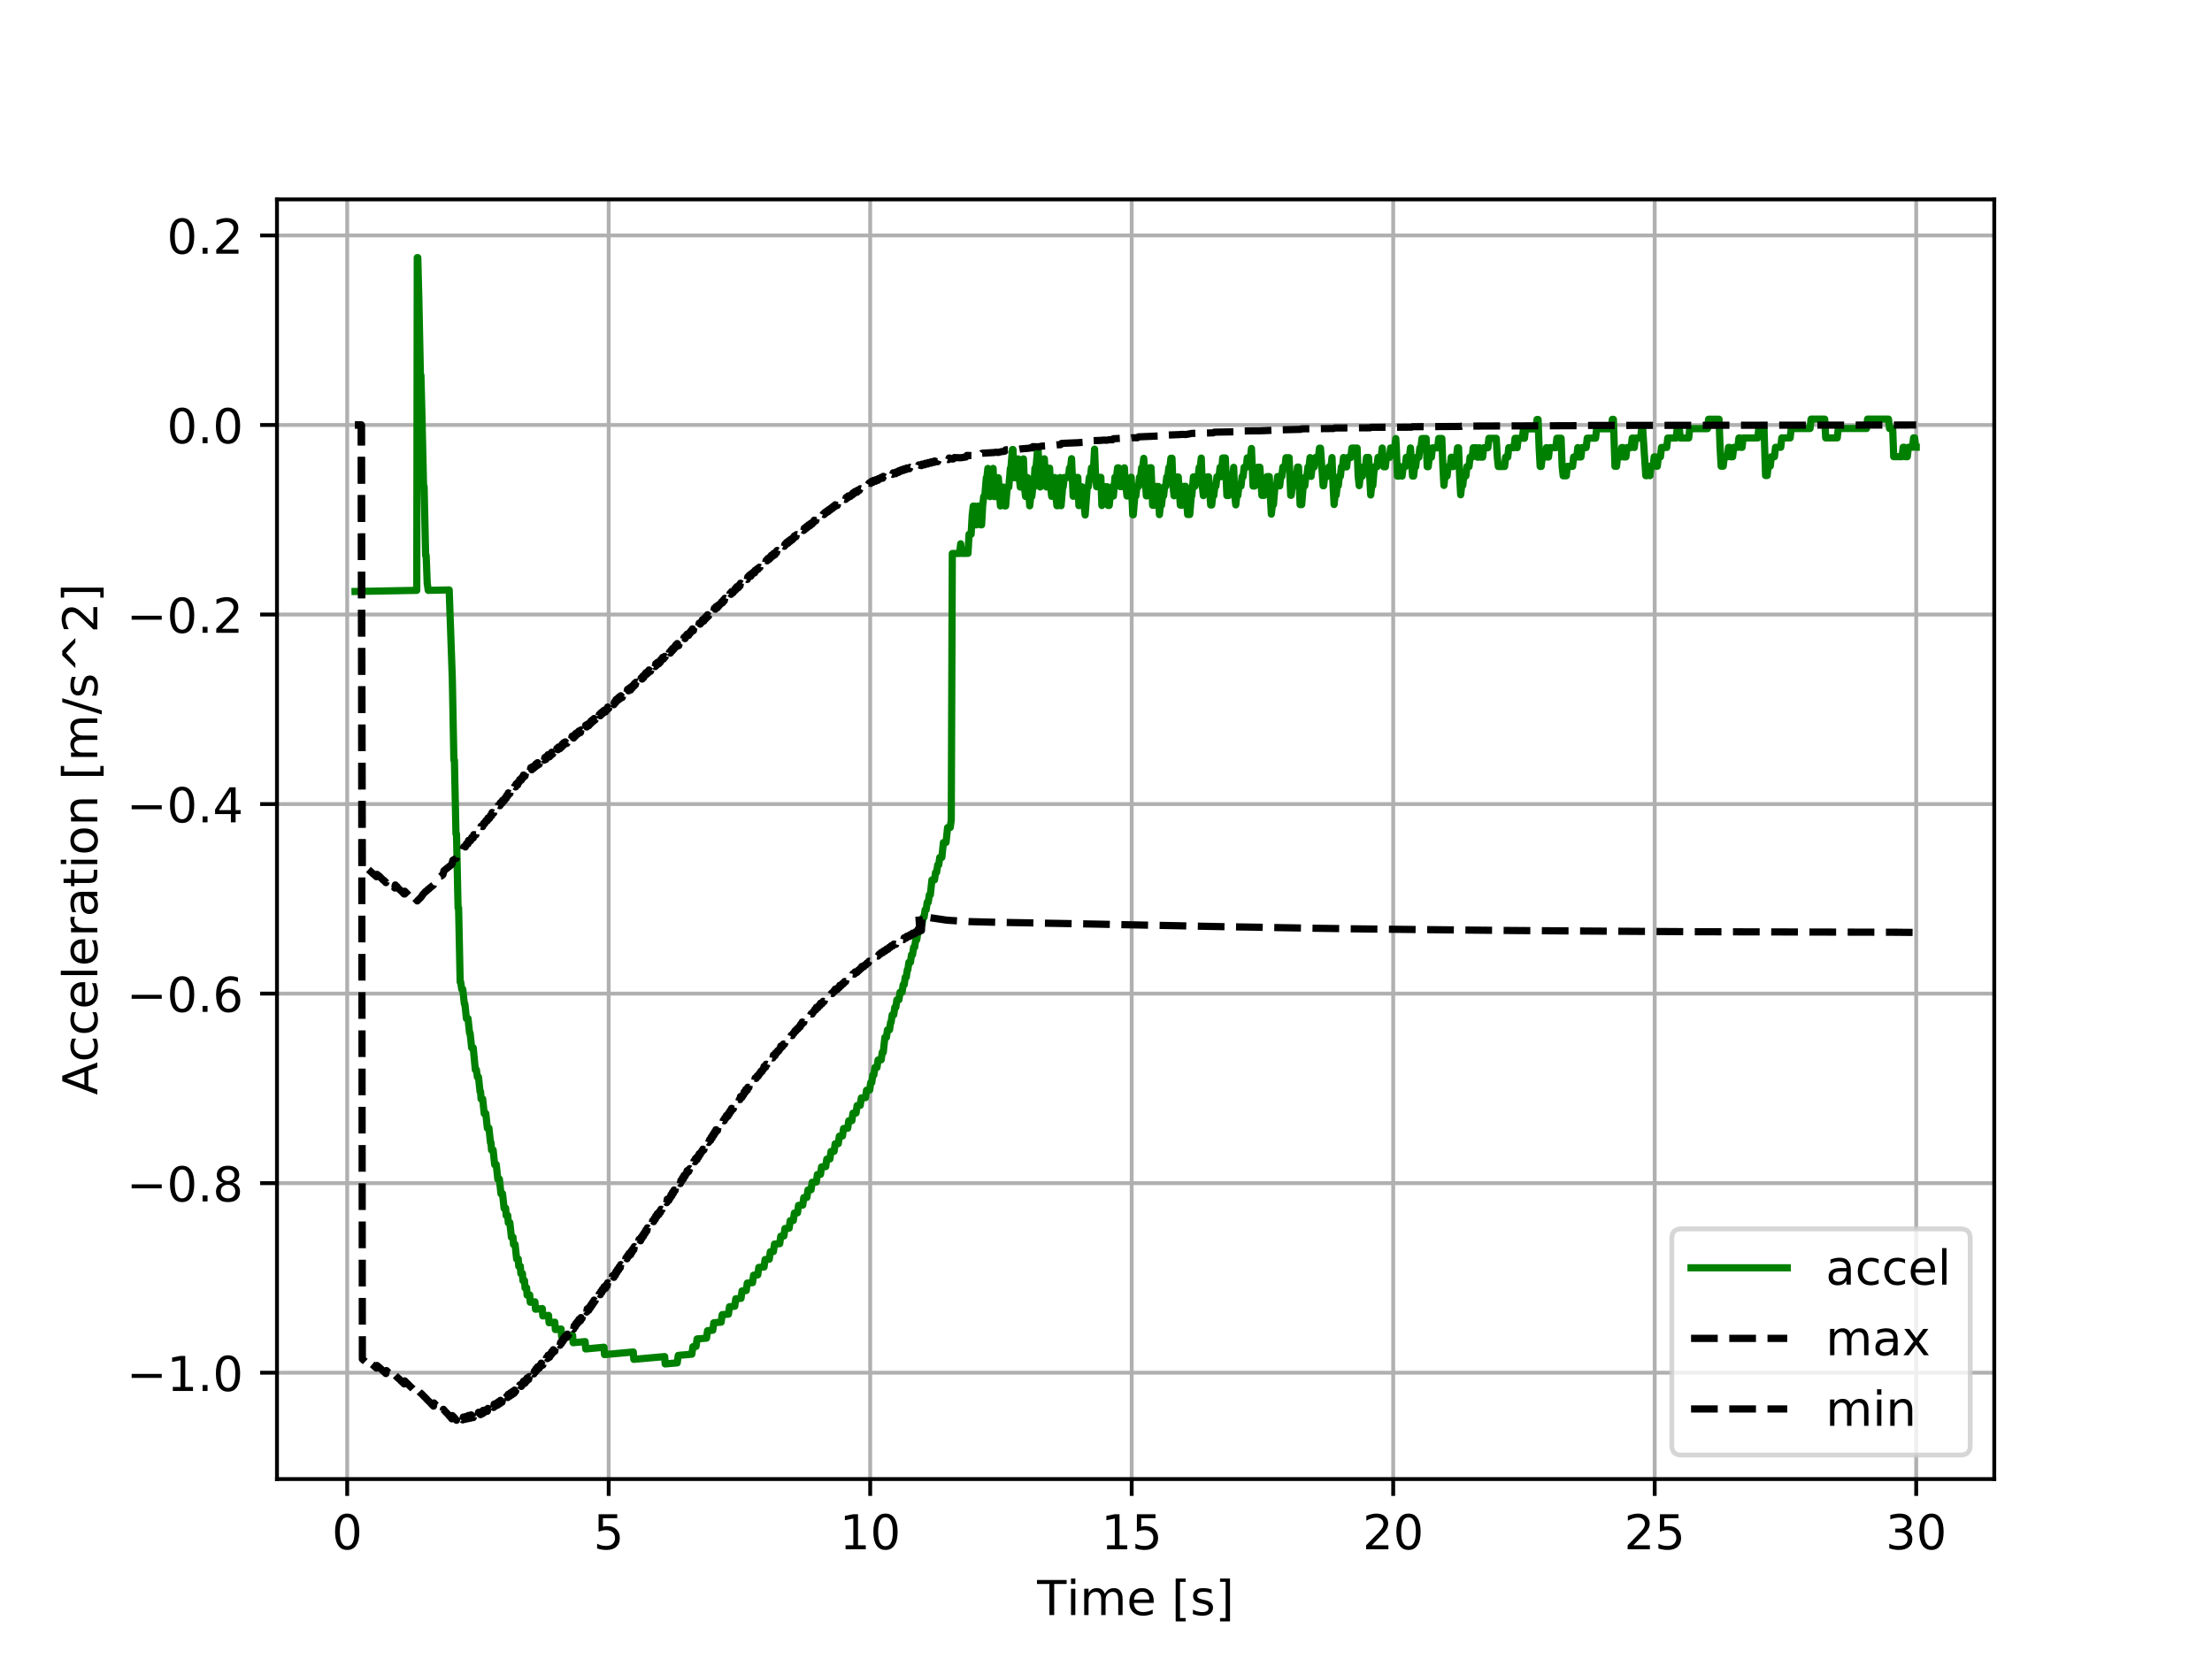 <?xml version="1.0" encoding="utf-8" standalone="no"?>
<!DOCTYPE svg PUBLIC "-//W3C//DTD SVG 1.1//EN"
  "http://www.w3.org/Graphics/SVG/1.1/DTD/svg11.dtd">
<!-- Created with matplotlib (http://matplotlib.org/) -->
<svg height="345pt" version="1.1" viewBox="0 0 460 345" width="460pt" xmlns="http://www.w3.org/2000/svg" xmlns:xlink="http://www.w3.org/1999/xlink">
 <defs>
  <style type="text/css">
*{stroke-linecap:butt;stroke-linejoin:round;}
  </style>
 </defs>
 <g id="figure_1">
  <g id="patch_1">
   <path d="M 0 345.6 
L 460.8 345.6 
L 460.8 0 
L 0 0 
z
" style="fill:#ffffff;"/>
  </g>
  <g id="axes_1">
   <g id="patch_2">
    <path d="M 57.6 307.584 
L 414.72 307.584 
L 414.72 41.472 
L 57.6 41.472 
z
" style="fill:#ffffff;"/>
   </g>
   <g id="matplotlib.axis_1">
    <g id="xtick_1">
     <g id="line2d_1">
      <path clip-path="url(#pa9ca5909fc)" d="M 72.201 307.584 
L 72.201 41.472 
" style="fill:none;stroke:#b0b0b0;stroke-linecap:square;stroke-width:0.8;"/>
     </g>
     <g id="line2d_2">
      <defs>
       <path d="M 0 0 
L 0 3.5 
" id="m7959473721" style="stroke:#000000;stroke-width:0.8;"/>
      </defs>
      <g>
       <use style="stroke:#000000;stroke-width:0.8;" x="72.201" xlink:href="#m7959473721" y="307.584"/>
      </g>
     </g>
     <g id="text_1">
      <!-- 0 -->
      <defs>
       <path d="M 31.781 66.406 
Q 24.172 66.406 20.328 58.906 
Q 16.5 51.422 16.5 36.375 
Q 16.5 21.391 20.328 13.891 
Q 24.172 6.391 31.781 6.391 
Q 39.453 6.391 43.281 13.891 
Q 47.125 21.391 47.125 36.375 
Q 47.125 51.422 43.281 58.906 
Q 39.453 66.406 31.781 66.406 
z
M 31.781 74.219 
Q 44.047 74.219 50.516 64.516 
Q 56.984 54.828 56.984 36.375 
Q 56.984 17.969 50.516 8.266 
Q 44.047 -1.422 31.781 -1.422 
Q 19.531 -1.422 13.062 8.266 
Q 6.594 17.969 6.594 36.375 
Q 6.594 54.828 13.062 64.516 
Q 19.531 74.219 31.781 74.219 
z
" id="DejaVuSans-30"/>
      </defs>
      <g transform="translate(69.02 322.182)scale(0.1 -0.1)">
       <use xlink:href="#DejaVuSans-30"/>
      </g>
     </g>
    </g>
    <g id="xtick_2">
     <g id="line2d_3">
      <path clip-path="url(#pa9ca5909fc)" d="M 126.582 307.584 
L 126.582 41.472 
" style="fill:none;stroke:#b0b0b0;stroke-linecap:square;stroke-width:0.8;"/>
     </g>
     <g id="line2d_4">
      <g>
       <use style="stroke:#000000;stroke-width:0.8;" x="126.582" xlink:href="#m7959473721" y="307.584"/>
      </g>
     </g>
     <g id="text_2">
      <!-- 5 -->
      <defs>
       <path d="M 10.797 72.906 
L 49.516 72.906 
L 49.516 64.594 
L 19.828 64.594 
L 19.828 46.734 
Q 21.969 47.469 24.109 47.828 
Q 26.266 48.188 28.422 48.188 
Q 40.625 48.188 47.75 41.5 
Q 54.891 34.812 54.891 23.391 
Q 54.891 11.625 47.562 5.094 
Q 40.234 -1.422 26.906 -1.422 
Q 22.312 -1.422 17.547 -0.641 
Q 12.797 0.141 7.719 1.703 
L 7.719 11.625 
Q 12.109 9.234 16.797 8.062 
Q 21.484 6.891 26.703 6.891 
Q 35.156 6.891 40.078 11.328 
Q 45.016 15.766 45.016 23.391 
Q 45.016 31 40.078 35.438 
Q 35.156 39.891 26.703 39.891 
Q 22.75 39.891 18.812 39.016 
Q 14.891 38.141 10.797 36.281 
z
" id="DejaVuSans-35"/>
      </defs>
      <g transform="translate(123.401 322.182)scale(0.1 -0.1)">
       <use xlink:href="#DejaVuSans-35"/>
      </g>
     </g>
    </g>
    <g id="xtick_3">
     <g id="line2d_5">
      <path clip-path="url(#pa9ca5909fc)" d="M 180.963 307.584 
L 180.963 41.472 
" style="fill:none;stroke:#b0b0b0;stroke-linecap:square;stroke-width:0.8;"/>
     </g>
     <g id="line2d_6">
      <g>
       <use style="stroke:#000000;stroke-width:0.8;" x="180.963" xlink:href="#m7959473721" y="307.584"/>
      </g>
     </g>
     <g id="text_3">
      <!-- 10 -->
      <defs>
       <path d="M 12.406 8.297 
L 28.516 8.297 
L 28.516 63.922 
L 10.984 60.406 
L 10.984 69.391 
L 28.422 72.906 
L 38.281 72.906 
L 38.281 8.297 
L 54.391 8.297 
L 54.391 0 
L 12.406 0 
z
" id="DejaVuSans-31"/>
      </defs>
      <g transform="translate(174.601 322.182)scale(0.1 -0.1)">
       <use xlink:href="#DejaVuSans-31"/>
       <use x="63.623" xlink:href="#DejaVuSans-30"/>
      </g>
     </g>
    </g>
    <g id="xtick_4">
     <g id="line2d_7">
      <path clip-path="url(#pa9ca5909fc)" d="M 235.344 307.584 
L 235.344 41.472 
" style="fill:none;stroke:#b0b0b0;stroke-linecap:square;stroke-width:0.8;"/>
     </g>
     <g id="line2d_8">
      <g>
       <use style="stroke:#000000;stroke-width:0.8;" x="235.344" xlink:href="#m7959473721" y="307.584"/>
      </g>
     </g>
     <g id="text_4">
      <!-- 15 -->
      <g transform="translate(228.982 322.182)scale(0.1 -0.1)">
       <use xlink:href="#DejaVuSans-31"/>
       <use x="63.623" xlink:href="#DejaVuSans-35"/>
      </g>
     </g>
    </g>
    <g id="xtick_5">
     <g id="line2d_9">
      <path clip-path="url(#pa9ca5909fc)" d="M 289.725 307.584 
L 289.725 41.472 
" style="fill:none;stroke:#b0b0b0;stroke-linecap:square;stroke-width:0.8;"/>
     </g>
     <g id="line2d_10">
      <g>
       <use style="stroke:#000000;stroke-width:0.8;" x="289.725" xlink:href="#m7959473721" y="307.584"/>
      </g>
     </g>
     <g id="text_5">
      <!-- 20 -->
      <defs>
       <path d="M 19.188 8.297 
L 53.609 8.297 
L 53.609 0 
L 7.328 0 
L 7.328 8.297 
Q 12.938 14.109 22.625 23.891 
Q 32.328 33.688 34.812 36.531 
Q 39.547 41.844 41.422 45.531 
Q 43.312 49.219 43.312 52.781 
Q 43.312 58.594 39.234 62.25 
Q 35.156 65.922 28.609 65.922 
Q 23.969 65.922 18.812 64.312 
Q 13.672 62.703 7.812 59.422 
L 7.812 69.391 
Q 13.766 71.781 18.938 73 
Q 24.125 74.219 28.422 74.219 
Q 39.75 74.219 46.484 68.547 
Q 53.219 62.891 53.219 53.422 
Q 53.219 48.922 51.531 44.891 
Q 49.859 40.875 45.406 35.406 
Q 44.188 33.984 37.641 27.219 
Q 31.109 20.453 19.188 8.297 
z
" id="DejaVuSans-32"/>
      </defs>
      <g transform="translate(283.363 322.182)scale(0.1 -0.1)">
       <use xlink:href="#DejaVuSans-32"/>
       <use x="63.623" xlink:href="#DejaVuSans-30"/>
      </g>
     </g>
    </g>
    <g id="xtick_6">
     <g id="line2d_11">
      <path clip-path="url(#pa9ca5909fc)" d="M 344.106 307.584 
L 344.106 41.472 
" style="fill:none;stroke:#b0b0b0;stroke-linecap:square;stroke-width:0.8;"/>
     </g>
     <g id="line2d_12">
      <g>
       <use style="stroke:#000000;stroke-width:0.8;" x="344.106" xlink:href="#m7959473721" y="307.584"/>
      </g>
     </g>
     <g id="text_6">
      <!-- 25 -->
      <g transform="translate(337.744 322.182)scale(0.1 -0.1)">
       <use xlink:href="#DejaVuSans-32"/>
       <use x="63.623" xlink:href="#DejaVuSans-35"/>
      </g>
     </g>
    </g>
    <g id="xtick_7">
     <g id="line2d_13">
      <path clip-path="url(#pa9ca5909fc)" d="M 398.487 307.584 
L 398.487 41.472 
" style="fill:none;stroke:#b0b0b0;stroke-linecap:square;stroke-width:0.8;"/>
     </g>
     <g id="line2d_14">
      <g>
       <use style="stroke:#000000;stroke-width:0.8;" x="398.487" xlink:href="#m7959473721" y="307.584"/>
      </g>
     </g>
     <g id="text_7">
      <!-- 30 -->
      <defs>
       <path d="M 40.578 39.312 
Q 47.656 37.797 51.625 33 
Q 55.609 28.219 55.609 21.188 
Q 55.609 10.406 48.188 4.484 
Q 40.766 -1.422 27.094 -1.422 
Q 22.516 -1.422 17.656 -0.516 
Q 12.797 0.391 7.625 2.203 
L 7.625 11.719 
Q 11.719 9.328 16.594 8.109 
Q 21.484 6.891 26.812 6.891 
Q 36.078 6.891 40.938 10.547 
Q 45.797 14.203 45.797 21.188 
Q 45.797 27.641 41.281 31.266 
Q 36.766 34.906 28.719 34.906 
L 20.219 34.906 
L 20.219 43.016 
L 29.109 43.016 
Q 36.375 43.016 40.234 45.922 
Q 44.094 48.828 44.094 54.297 
Q 44.094 59.906 40.109 62.906 
Q 36.141 65.922 28.719 65.922 
Q 24.656 65.922 20.016 65.031 
Q 15.375 64.156 9.812 62.312 
L 9.812 71.094 
Q 15.438 72.656 20.344 73.438 
Q 25.25 74.219 29.594 74.219 
Q 40.828 74.219 47.359 69.109 
Q 53.906 64.016 53.906 55.328 
Q 53.906 49.266 50.438 45.094 
Q 46.969 40.922 40.578 39.312 
z
" id="DejaVuSans-33"/>
      </defs>
      <g transform="translate(392.125 322.182)scale(0.1 -0.1)">
       <use xlink:href="#DejaVuSans-33"/>
       <use x="63.623" xlink:href="#DejaVuSans-30"/>
      </g>
     </g>
    </g>
    <g id="text_8">
     <!-- Time [s] -->
     <defs>
      <path d="M -0.297 72.906 
L 61.375 72.906 
L 61.375 64.594 
L 35.5 64.594 
L 35.5 0 
L 25.594 0 
L 25.594 64.594 
L -0.297 64.594 
z
" id="DejaVuSans-54"/>
      <path d="M 9.422 54.688 
L 18.406 54.688 
L 18.406 0 
L 9.422 0 
z
M 9.422 75.984 
L 18.406 75.984 
L 18.406 64.594 
L 9.422 64.594 
z
" id="DejaVuSans-69"/>
      <path d="M 52 44.188 
Q 55.375 50.25 60.062 53.125 
Q 64.75 56 71.094 56 
Q 79.641 56 84.281 50.016 
Q 88.922 44.047 88.922 33.016 
L 88.922 0 
L 79.891 0 
L 79.891 32.719 
Q 79.891 40.578 77.094 44.375 
Q 74.312 48.188 68.609 48.188 
Q 61.625 48.188 57.562 43.547 
Q 53.516 38.922 53.516 30.906 
L 53.516 0 
L 44.484 0 
L 44.484 32.719 
Q 44.484 40.625 41.703 44.406 
Q 38.922 48.188 33.109 48.188 
Q 26.219 48.188 22.156 43.531 
Q 18.109 38.875 18.109 30.906 
L 18.109 0 
L 9.078 0 
L 9.078 54.688 
L 18.109 54.688 
L 18.109 46.188 
Q 21.188 51.219 25.484 53.609 
Q 29.781 56 35.688 56 
Q 41.656 56 45.828 52.969 
Q 50 49.953 52 44.188 
z
" id="DejaVuSans-6d"/>
      <path d="M 56.203 29.594 
L 56.203 25.203 
L 14.891 25.203 
Q 15.484 15.922 20.484 11.062 
Q 25.484 6.203 34.422 6.203 
Q 39.594 6.203 44.453 7.469 
Q 49.312 8.734 54.109 11.281 
L 54.109 2.781 
Q 49.266 0.734 44.188 -0.344 
Q 39.109 -1.422 33.891 -1.422 
Q 20.797 -1.422 13.156 6.188 
Q 5.516 13.812 5.516 26.812 
Q 5.516 40.234 12.766 48.109 
Q 20.016 56 32.328 56 
Q 43.359 56 49.781 48.891 
Q 56.203 41.797 56.203 29.594 
z
M 47.219 32.234 
Q 47.125 39.594 43.094 43.984 
Q 39.062 48.391 32.422 48.391 
Q 24.906 48.391 20.391 44.141 
Q 15.875 39.891 15.188 32.172 
z
" id="DejaVuSans-65"/>
      <path id="DejaVuSans-20"/>
      <path d="M 8.594 75.984 
L 29.297 75.984 
L 29.297 69 
L 17.578 69 
L 17.578 -6.203 
L 29.297 -6.203 
L 29.297 -13.188 
L 8.594 -13.188 
z
" id="DejaVuSans-5b"/>
      <path d="M 44.281 53.078 
L 44.281 44.578 
Q 40.484 46.531 36.375 47.5 
Q 32.281 48.484 27.875 48.484 
Q 21.188 48.484 17.844 46.438 
Q 14.5 44.391 14.5 40.281 
Q 14.5 37.156 16.891 35.375 
Q 19.281 33.594 26.516 31.984 
L 29.594 31.297 
Q 39.156 29.25 43.188 25.516 
Q 47.219 21.781 47.219 15.094 
Q 47.219 7.469 41.188 3.016 
Q 35.156 -1.422 24.609 -1.422 
Q 20.219 -1.422 15.453 -0.562 
Q 10.688 0.297 5.422 2 
L 5.422 11.281 
Q 10.406 8.688 15.234 7.391 
Q 20.062 6.109 24.812 6.109 
Q 31.156 6.109 34.562 8.281 
Q 37.984 10.453 37.984 14.406 
Q 37.984 18.062 35.516 20.016 
Q 33.062 21.969 24.703 23.781 
L 21.578 24.516 
Q 13.234 26.266 9.516 29.906 
Q 5.812 33.547 5.812 39.891 
Q 5.812 47.609 11.281 51.797 
Q 16.75 56 26.812 56 
Q 31.781 56 36.172 55.266 
Q 40.578 54.547 44.281 53.078 
z
" id="DejaVuSans-73"/>
      <path d="M 30.422 75.984 
L 30.422 -13.188 
L 9.719 -13.188 
L 9.719 -6.203 
L 21.391 -6.203 
L 21.391 69 
L 9.719 69 
L 9.719 75.984 
z
" id="DejaVuSans-5d"/>
     </defs>
     <g transform="translate(215.677 335.861)scale(0.1 -0.1)">
      <use xlink:href="#DejaVuSans-54"/>
      <use x="61.037" xlink:href="#DejaVuSans-69"/>
      <use x="88.82" xlink:href="#DejaVuSans-6d"/>
      <use x="186.232" xlink:href="#DejaVuSans-65"/>
      <use x="247.756" xlink:href="#DejaVuSans-20"/>
      <use x="279.543" xlink:href="#DejaVuSans-5b"/>
      <use x="318.557" xlink:href="#DejaVuSans-73"/>
      <use x="370.656" xlink:href="#DejaVuSans-5d"/>
     </g>
    </g>
   </g>
   <g id="matplotlib.axis_2">
    <g id="ytick_1">
     <g id="line2d_15">
      <path clip-path="url(#pa9ca5909fc)" d="M 57.6 285.463 
L 414.72 285.463 
" style="fill:none;stroke:#b0b0b0;stroke-linecap:square;stroke-width:0.8;"/>
     </g>
     <g id="line2d_16">
      <defs>
       <path d="M 0 0 
L -3.5 0 
" id="mcc6133544e" style="stroke:#000000;stroke-width:0.8;"/>
      </defs>
      <g>
       <use style="stroke:#000000;stroke-width:0.8;" x="57.6" xlink:href="#mcc6133544e" y="285.463"/>
      </g>
     </g>
     <g id="text_9">
      <!-- −1.0 -->
      <defs>
       <path d="M 10.594 35.5 
L 73.188 35.5 
L 73.188 27.203 
L 10.594 27.203 
z
" id="DejaVuSans-2212"/>
       <path d="M 10.688 12.406 
L 21 12.406 
L 21 0 
L 10.688 0 
z
" id="DejaVuSans-2e"/>
      </defs>
      <g transform="translate(26.317 289.262)scale(0.1 -0.1)">
       <use xlink:href="#DejaVuSans-2212"/>
       <use x="83.789" xlink:href="#DejaVuSans-31"/>
       <use x="147.412" xlink:href="#DejaVuSans-2e"/>
       <use x="179.199" xlink:href="#DejaVuSans-30"/>
      </g>
     </g>
    </g>
    <g id="ytick_2">
     <g id="line2d_17">
      <path clip-path="url(#pa9ca5909fc)" d="M 57.6 246.045 
L 414.72 246.045 
" style="fill:none;stroke:#b0b0b0;stroke-linecap:square;stroke-width:0.8;"/>
     </g>
     <g id="line2d_18">
      <g>
       <use style="stroke:#000000;stroke-width:0.8;" x="57.6" xlink:href="#mcc6133544e" y="246.045"/>
      </g>
     </g>
     <g id="text_10">
      <!-- −0.8 -->
      <defs>
       <path d="M 31.781 34.625 
Q 24.75 34.625 20.719 30.859 
Q 16.703 27.094 16.703 20.516 
Q 16.703 13.922 20.719 10.156 
Q 24.75 6.391 31.781 6.391 
Q 38.812 6.391 42.859 10.172 
Q 46.922 13.969 46.922 20.516 
Q 46.922 27.094 42.891 30.859 
Q 38.875 34.625 31.781 34.625 
z
M 21.922 38.812 
Q 15.578 40.375 12.031 44.719 
Q 8.5 49.078 8.5 55.328 
Q 8.5 64.062 14.719 69.141 
Q 20.953 74.219 31.781 74.219 
Q 42.672 74.219 48.875 69.141 
Q 55.078 64.062 55.078 55.328 
Q 55.078 49.078 51.531 44.719 
Q 48 40.375 41.703 38.812 
Q 48.828 37.156 52.797 32.312 
Q 56.781 27.484 56.781 20.516 
Q 56.781 9.906 50.312 4.234 
Q 43.844 -1.422 31.781 -1.422 
Q 19.734 -1.422 13.25 4.234 
Q 6.781 9.906 6.781 20.516 
Q 6.781 27.484 10.781 32.312 
Q 14.797 37.156 21.922 38.812 
z
M 18.312 54.391 
Q 18.312 48.734 21.844 45.562 
Q 25.391 42.391 31.781 42.391 
Q 38.141 42.391 41.719 45.562 
Q 45.312 48.734 45.312 54.391 
Q 45.312 60.062 41.719 63.234 
Q 38.141 66.406 31.781 66.406 
Q 25.391 66.406 21.844 63.234 
Q 18.312 60.062 18.312 54.391 
z
" id="DejaVuSans-38"/>
      </defs>
      <g transform="translate(26.317 249.844)scale(0.1 -0.1)">
       <use xlink:href="#DejaVuSans-2212"/>
       <use x="83.789" xlink:href="#DejaVuSans-30"/>
       <use x="147.412" xlink:href="#DejaVuSans-2e"/>
       <use x="179.199" xlink:href="#DejaVuSans-38"/>
      </g>
     </g>
    </g>
    <g id="ytick_3">
     <g id="line2d_19">
      <path clip-path="url(#pa9ca5909fc)" d="M 57.6 206.628 
L 414.72 206.628 
" style="fill:none;stroke:#b0b0b0;stroke-linecap:square;stroke-width:0.8;"/>
     </g>
     <g id="line2d_20">
      <g>
       <use style="stroke:#000000;stroke-width:0.8;" x="57.6" xlink:href="#mcc6133544e" y="206.628"/>
      </g>
     </g>
     <g id="text_11">
      <!-- −0.6 -->
      <defs>
       <path d="M 33.016 40.375 
Q 26.375 40.375 22.484 35.828 
Q 18.609 31.297 18.609 23.391 
Q 18.609 15.531 22.484 10.953 
Q 26.375 6.391 33.016 6.391 
Q 39.656 6.391 43.531 10.953 
Q 47.406 15.531 47.406 23.391 
Q 47.406 31.297 43.531 35.828 
Q 39.656 40.375 33.016 40.375 
z
M 52.594 71.297 
L 52.594 62.312 
Q 48.875 64.062 45.094 64.984 
Q 41.312 65.922 37.594 65.922 
Q 27.828 65.922 22.672 59.328 
Q 17.531 52.734 16.797 39.406 
Q 19.672 43.656 24.016 45.922 
Q 28.375 48.188 33.594 48.188 
Q 44.578 48.188 50.953 41.516 
Q 57.328 34.859 57.328 23.391 
Q 57.328 12.156 50.688 5.359 
Q 44.047 -1.422 33.016 -1.422 
Q 20.359 -1.422 13.672 8.266 
Q 6.984 17.969 6.984 36.375 
Q 6.984 53.656 15.188 63.938 
Q 23.391 74.219 37.203 74.219 
Q 40.922 74.219 44.703 73.484 
Q 48.484 72.75 52.594 71.297 
z
" id="DejaVuSans-36"/>
      </defs>
      <g transform="translate(26.317 210.427)scale(0.1 -0.1)">
       <use xlink:href="#DejaVuSans-2212"/>
       <use x="83.789" xlink:href="#DejaVuSans-30"/>
       <use x="147.412" xlink:href="#DejaVuSans-2e"/>
       <use x="179.199" xlink:href="#DejaVuSans-36"/>
      </g>
     </g>
    </g>
    <g id="ytick_4">
     <g id="line2d_21">
      <path clip-path="url(#pa9ca5909fc)" d="M 57.6 167.211 
L 414.72 167.211 
" style="fill:none;stroke:#b0b0b0;stroke-linecap:square;stroke-width:0.8;"/>
     </g>
     <g id="line2d_22">
      <g>
       <use style="stroke:#000000;stroke-width:0.8;" x="57.6" xlink:href="#mcc6133544e" y="167.211"/>
      </g>
     </g>
     <g id="text_12">
      <!-- −0.4 -->
      <defs>
       <path d="M 37.797 64.312 
L 12.891 25.391 
L 37.797 25.391 
z
M 35.203 72.906 
L 47.609 72.906 
L 47.609 25.391 
L 58.016 25.391 
L 58.016 17.188 
L 47.609 17.188 
L 47.609 0 
L 37.797 0 
L 37.797 17.188 
L 4.891 17.188 
L 4.891 26.703 
z
" id="DejaVuSans-34"/>
      </defs>
      <g transform="translate(26.317 171.01)scale(0.1 -0.1)">
       <use xlink:href="#DejaVuSans-2212"/>
       <use x="83.789" xlink:href="#DejaVuSans-30"/>
       <use x="147.412" xlink:href="#DejaVuSans-2e"/>
       <use x="179.199" xlink:href="#DejaVuSans-34"/>
      </g>
     </g>
    </g>
    <g id="ytick_5">
     <g id="line2d_23">
      <path clip-path="url(#pa9ca5909fc)" d="M 57.6 127.793 
L 414.72 127.793 
" style="fill:none;stroke:#b0b0b0;stroke-linecap:square;stroke-width:0.8;"/>
     </g>
     <g id="line2d_24">
      <g>
       <use style="stroke:#000000;stroke-width:0.8;" x="57.6" xlink:href="#mcc6133544e" y="127.793"/>
      </g>
     </g>
     <g id="text_13">
      <!-- −0.2 -->
      <g transform="translate(26.317 131.593)scale(0.1 -0.1)">
       <use xlink:href="#DejaVuSans-2212"/>
       <use x="83.789" xlink:href="#DejaVuSans-30"/>
       <use x="147.412" xlink:href="#DejaVuSans-2e"/>
       <use x="179.199" xlink:href="#DejaVuSans-32"/>
      </g>
     </g>
    </g>
    <g id="ytick_6">
     <g id="line2d_25">
      <path clip-path="url(#pa9ca5909fc)" d="M 57.6 88.376 
L 414.72 88.376 
" style="fill:none;stroke:#b0b0b0;stroke-linecap:square;stroke-width:0.8;"/>
     </g>
     <g id="line2d_26">
      <g>
       <use style="stroke:#000000;stroke-width:0.8;" x="57.6" xlink:href="#mcc6133544e" y="88.376"/>
      </g>
     </g>
     <g id="text_14">
      <!-- 0.0 -->
      <g transform="translate(34.697 92.175)scale(0.1 -0.1)">
       <use xlink:href="#DejaVuSans-30"/>
       <use x="63.623" xlink:href="#DejaVuSans-2e"/>
       <use x="95.41" xlink:href="#DejaVuSans-30"/>
      </g>
     </g>
    </g>
    <g id="ytick_7">
     <g id="line2d_27">
      <path clip-path="url(#pa9ca5909fc)" d="M 57.6 48.959 
L 414.72 48.959 
" style="fill:none;stroke:#b0b0b0;stroke-linecap:square;stroke-width:0.8;"/>
     </g>
     <g id="line2d_28">
      <g>
       <use style="stroke:#000000;stroke-width:0.8;" x="57.6" xlink:href="#mcc6133544e" y="48.959"/>
      </g>
     </g>
     <g id="text_15">
      <!-- 0.2 -->
      <g transform="translate(34.697 52.758)scale(0.1 -0.1)">
       <use xlink:href="#DejaVuSans-30"/>
       <use x="63.623" xlink:href="#DejaVuSans-2e"/>
       <use x="95.41" xlink:href="#DejaVuSans-32"/>
      </g>
     </g>
    </g>
    <g id="text_16">
     <!-- Acceleration [m/s^2] -->
     <defs>
      <path d="M 34.188 63.188 
L 20.797 26.906 
L 47.609 26.906 
z
M 28.609 72.906 
L 39.797 72.906 
L 67.578 0 
L 57.328 0 
L 50.688 18.703 
L 17.828 18.703 
L 11.188 0 
L 0.781 0 
z
" id="DejaVuSans-41"/>
      <path d="M 48.781 52.594 
L 48.781 44.188 
Q 44.969 46.297 41.141 47.344 
Q 37.312 48.391 33.406 48.391 
Q 24.656 48.391 19.812 42.844 
Q 14.984 37.312 14.984 27.297 
Q 14.984 17.281 19.812 11.734 
Q 24.656 6.203 33.406 6.203 
Q 37.312 6.203 41.141 7.25 
Q 44.969 8.297 48.781 10.406 
L 48.781 2.094 
Q 45.016 0.344 40.984 -0.531 
Q 36.969 -1.422 32.422 -1.422 
Q 20.062 -1.422 12.781 6.344 
Q 5.516 14.109 5.516 27.297 
Q 5.516 40.672 12.859 48.328 
Q 20.219 56 33.016 56 
Q 37.156 56 41.109 55.141 
Q 45.062 54.297 48.781 52.594 
z
" id="DejaVuSans-63"/>
      <path d="M 9.422 75.984 
L 18.406 75.984 
L 18.406 0 
L 9.422 0 
z
" id="DejaVuSans-6c"/>
      <path d="M 41.109 46.297 
Q 39.594 47.172 37.812 47.578 
Q 36.031 48 33.891 48 
Q 26.266 48 22.188 43.047 
Q 18.109 38.094 18.109 28.812 
L 18.109 0 
L 9.078 0 
L 9.078 54.688 
L 18.109 54.688 
L 18.109 46.188 
Q 20.953 51.172 25.484 53.578 
Q 30.031 56 36.531 56 
Q 37.453 56 38.578 55.875 
Q 39.703 55.766 41.062 55.516 
z
" id="DejaVuSans-72"/>
      <path d="M 34.281 27.484 
Q 23.391 27.484 19.188 25 
Q 14.984 22.516 14.984 16.5 
Q 14.984 11.719 18.141 8.906 
Q 21.297 6.109 26.703 6.109 
Q 34.188 6.109 38.703 11.406 
Q 43.219 16.703 43.219 25.484 
L 43.219 27.484 
z
M 52.203 31.203 
L 52.203 0 
L 43.219 0 
L 43.219 8.297 
Q 40.141 3.328 35.547 0.953 
Q 30.953 -1.422 24.312 -1.422 
Q 15.922 -1.422 10.953 3.297 
Q 6 8.016 6 15.922 
Q 6 25.141 12.172 29.828 
Q 18.359 34.516 30.609 34.516 
L 43.219 34.516 
L 43.219 35.406 
Q 43.219 41.609 39.141 45 
Q 35.062 48.391 27.688 48.391 
Q 23 48.391 18.547 47.266 
Q 14.109 46.141 10.016 43.891 
L 10.016 52.203 
Q 14.938 54.109 19.578 55.047 
Q 24.219 56 28.609 56 
Q 40.484 56 46.344 49.844 
Q 52.203 43.703 52.203 31.203 
z
" id="DejaVuSans-61"/>
      <path d="M 18.312 70.219 
L 18.312 54.688 
L 36.812 54.688 
L 36.812 47.703 
L 18.312 47.703 
L 18.312 18.016 
Q 18.312 11.328 20.141 9.422 
Q 21.969 7.516 27.594 7.516 
L 36.812 7.516 
L 36.812 0 
L 27.594 0 
Q 17.188 0 13.234 3.875 
Q 9.281 7.766 9.281 18.016 
L 9.281 47.703 
L 2.688 47.703 
L 2.688 54.688 
L 9.281 54.688 
L 9.281 70.219 
z
" id="DejaVuSans-74"/>
      <path d="M 30.609 48.391 
Q 23.391 48.391 19.188 42.75 
Q 14.984 37.109 14.984 27.297 
Q 14.984 17.484 19.156 11.844 
Q 23.344 6.203 30.609 6.203 
Q 37.797 6.203 41.984 11.859 
Q 46.188 17.531 46.188 27.297 
Q 46.188 37.016 41.984 42.703 
Q 37.797 48.391 30.609 48.391 
z
M 30.609 56 
Q 42.328 56 49.016 48.375 
Q 55.719 40.766 55.719 27.297 
Q 55.719 13.875 49.016 6.219 
Q 42.328 -1.422 30.609 -1.422 
Q 18.844 -1.422 12.172 6.219 
Q 5.516 13.875 5.516 27.297 
Q 5.516 40.766 12.172 48.375 
Q 18.844 56 30.609 56 
z
" id="DejaVuSans-6f"/>
      <path d="M 54.891 33.016 
L 54.891 0 
L 45.906 0 
L 45.906 32.719 
Q 45.906 40.484 42.875 44.328 
Q 39.844 48.188 33.797 48.188 
Q 26.516 48.188 22.312 43.547 
Q 18.109 38.922 18.109 30.906 
L 18.109 0 
L 9.078 0 
L 9.078 54.688 
L 18.109 54.688 
L 18.109 46.188 
Q 21.344 51.125 25.703 53.562 
Q 30.078 56 35.797 56 
Q 45.219 56 50.047 50.172 
Q 54.891 44.344 54.891 33.016 
z
" id="DejaVuSans-6e"/>
      <path d="M 25.391 72.906 
L 33.688 72.906 
L 8.297 -9.281 
L 0 -9.281 
z
" id="DejaVuSans-2f"/>
      <path d="M 46.688 72.906 
L 73.188 45.703 
L 63.375 45.703 
L 41.891 64.984 
L 20.406 45.703 
L 10.594 45.703 
L 37.109 72.906 
z
" id="DejaVuSans-5e"/>
     </defs>
     <g transform="translate(20.238 227.706)rotate(-90)scale(0.1 -0.1)">
      <use xlink:href="#DejaVuSans-41"/>
      <use x="68.393" xlink:href="#DejaVuSans-63"/>
      <use x="123.373" xlink:href="#DejaVuSans-63"/>
      <use x="178.354" xlink:href="#DejaVuSans-65"/>
      <use x="239.877" xlink:href="#DejaVuSans-6c"/>
      <use x="267.66" xlink:href="#DejaVuSans-65"/>
      <use x="329.184" xlink:href="#DejaVuSans-72"/>
      <use x="370.297" xlink:href="#DejaVuSans-61"/>
      <use x="431.576" xlink:href="#DejaVuSans-74"/>
      <use x="470.785" xlink:href="#DejaVuSans-69"/>
      <use x="498.568" xlink:href="#DejaVuSans-6f"/>
      <use x="559.75" xlink:href="#DejaVuSans-6e"/>
      <use x="623.129" xlink:href="#DejaVuSans-20"/>
      <use x="654.916" xlink:href="#DejaVuSans-5b"/>
      <use x="693.93" xlink:href="#DejaVuSans-6d"/>
      <use x="791.342" xlink:href="#DejaVuSans-2f"/>
      <use x="825.033" xlink:href="#DejaVuSans-73"/>
      <use x="877.133" xlink:href="#DejaVuSans-5e"/>
      <use x="960.922" xlink:href="#DejaVuSans-32"/>
      <use x="1024.545" xlink:href="#DejaVuSans-5d"/>
     </g>
    </g>
   </g>
   <g id="line2d_29">
    <path clip-path="url(#pa9ca5909fc)" d="M 73.833 123.002 
L 86.667 122.767 
L 86.775 53.568 
L 86.884 53.575 
L 87.102 62.229 
L 87.428 78.084 
L 87.537 78.086 
L 87.754 86.729 
L 88.081 101.131 
L 88.189 101.13 
L 88.516 115.53 
L 88.624 115.528 
L 88.842 121.287 
L 89.059 122.762 
L 93.41 122.683 
L 94.062 141.146 
L 94.389 158.073 
L 94.498 158.069 
L 94.824 173.453 
L 94.933 173.448 
L 95.259 188.83 
L 95.368 188.825 
L 95.694 204.204 
L 95.803 204.197 
L 96.02 205.724 
L 96.238 205.71 
L 96.564 208.769 
L 96.673 208.763 
L 96.999 211.821 
L 97.325 211.8 
L 97.652 214.858 
L 97.76 214.851 
L 98.087 217.909 
L 98.413 217.887 
L 98.848 222.476 
L 99.066 222.461 
L 99.283 223.986 
L 99.501 223.97 
L 99.827 227.026 
L 99.936 227.019 
L 100.044 228.55 
L 100.153 228.543 
L 100.371 228.527 
L 100.697 231.582 
L 101.023 231.558 
L 101.35 234.613 
L 101.676 234.588 
L 102.002 237.643 
L 102.111 237.634 
L 102.22 239.166 
L 102.328 239.157 
L 102.546 239.14 
L 102.872 242.194 
L 103.198 242.168 
L 103.525 245.222 
L 103.851 245.195 
L 104.177 248.248 
L 104.504 248.222 
L 104.83 251.274 
L 105.156 251.247 
L 105.265 252.777 
L 105.374 252.768 
L 105.591 252.75 
L 105.7 254.28 
L 105.809 254.271 
L 106.026 254.253 
L 106.353 257.304 
L 106.679 257.276 
L 106.788 258.807 
L 106.896 258.797 
L 107.114 258.778 
L 107.44 261.829 
L 107.766 261.8 
L 107.875 263.33 
L 107.984 263.321 
L 108.202 263.301 
L 108.31 264.831 
L 108.419 264.822 
L 108.637 264.802 
L 108.745 266.332 
L 108.854 266.322 
L 109.072 266.303 
L 109.18 267.833 
L 109.289 267.823 
L 109.507 267.803 
L 109.615 269.333 
L 109.724 269.323 
L 110.159 269.283 
L 110.268 270.813 
L 110.377 270.803 
L 111.247 270.723 
L 111.356 272.253 
L 111.464 272.243 
L 112.77 272.122 
L 112.878 273.652 
L 112.987 273.642 
L 114.075 273.541 
L 114.183 275.071 
L 114.292 275.061 
L 115.38 274.96 
L 115.489 276.49 
L 115.597 276.48 
L 116.685 276.378 
L 116.794 277.908 
L 116.902 277.898 
L 119.078 277.695 
L 119.186 279.225 
L 119.295 279.215 
L 121.688 278.992 
L 121.797 280.522 
L 121.906 280.512 
L 125.603 280.17 
L 125.712 281.7 
L 125.821 281.69 
L 131.694 281.154 
L 131.803 282.684 
L 131.912 282.674 
L 138.22 282.11 
L 138.329 283.64 
L 138.437 283.63 
L 140.83 283.419 
L 141.048 281.86 
L 143.875 281.615 
L 144.093 280.057 
L 144.746 280.001 
L 144.963 278.443 
L 146.921 278.279 
L 147.138 276.721 
L 148.226 276.631 
L 148.443 275.074 
L 149.966 274.95 
L 150.184 273.392 
L 151.489 273.288 
L 151.706 271.731 
L 152.794 271.645 
L 153.011 270.088 
L 154.099 270.003 
L 154.317 268.447 
L 155.187 268.38 
L 155.404 266.824 
L 156.492 266.741 
L 156.709 265.185 
L 157.579 265.12 
L 157.797 263.564 
L 158.885 263.484 
L 159.102 261.929 
L 159.972 261.865 
L 160.19 260.31 
L 160.842 260.263 
L 161.06 258.708 
L 162.147 258.631 
L 162.365 257.076 
L 163.018 257.03 
L 163.235 255.476 
L 164.105 255.416 
L 164.323 253.861 
L 164.975 253.817 
L 165.193 252.262 
L 165.845 252.219 
L 166.063 250.664 
L 166.933 250.607 
L 167.151 249.053 
L 167.803 249.01 
L 168.021 247.456 
L 168.673 247.414 
L 168.891 245.861 
L 169.761 245.805 
L 169.978 244.252 
L 170.631 244.211 
L 170.848 242.658 
L 171.719 242.604 
L 171.936 241.051 
L 172.589 241.011 
L 172.806 239.458 
L 173.459 239.419 
L 173.676 237.866 
L 174.329 237.827 
L 174.546 236.275 
L 175.199 236.237 
L 175.416 234.684 
L 176.287 234.634 
L 176.504 233.082 
L 177.157 233.045 
L 177.374 231.493 
L 178.027 231.456 
L 178.244 229.904 
L 178.897 229.868 
L 179.114 228.316 
L 179.984 228.269 
L 180.202 226.718 
L 180.855 226.682 
L 181.072 225.131 
L 181.29 225.12 
L 181.507 223.568 
L 181.725 223.557 
L 181.942 222.006 
L 182.377 221.984 
L 182.595 220.433 
L 183.247 220.399 
L 183.465 218.849 
L 183.682 218.838 
L 184.009 215.742 
L 184.335 215.726 
L 184.552 214.176 
L 184.987 214.155 
L 185.205 212.605 
L 185.314 212.6 
L 185.531 211.05 
L 185.858 211.034 
L 186.075 209.484 
L 186.293 209.474 
L 186.51 207.925 
L 186.945 207.905 
L 187.163 206.355 
L 187.598 206.336 
L 187.815 204.786 
L 188.033 204.777 
L 188.25 203.228 
L 188.468 203.218 
L 188.685 201.669 
L 188.794 201.664 
L 189.012 200.115 
L 189.338 200.101 
L 189.555 198.553 
L 189.773 198.544 
L 189.991 196.995 
L 190.208 196.986 
L 190.426 195.437 
L 190.643 195.429 
L 190.861 193.88 
L 191.078 193.871 
L 191.296 192.323 
L 191.731 192.306 
L 191.948 190.758 
L 192.166 190.75 
L 192.383 189.202 
L 192.601 189.193 
L 192.818 187.646 
L 193.036 187.637 
L 193.253 186.09 
L 193.471 186.082 
L 193.797 182.99 
L 194.341 182.971 
L 194.559 181.424 
L 194.776 181.416 
L 194.994 179.869 
L 195.211 179.862 
L 195.429 178.315 
L 195.864 178.3 
L 196.19 175.21 
L 196.734 175.192 
L 197.06 172.102 
L 197.604 172.086 
L 197.821 170.539 
L 198.039 115.104 
L 199.562 115.089 
L 199.779 113.082 
L 199.997 115.085 
L 201.302 115.072 
L 201.519 111.111 
L 201.954 111.108 
L 202.172 107.199 
L 202.389 105.244 
L 202.607 105.243 
L 202.933 109.148 
L 203.042 109.147 
L 203.368 105.238 
L 203.695 105.236 
L 203.912 109.141 
L 204.13 109.139 
L 204.347 105.231 
L 204.565 103.276 
L 204.782 103.275 
L 205.108 99.367 
L 205.217 99.366 
L 205.435 97.412 
L 205.87 103.27 
L 206.087 101.316 
L 206.305 101.315 
L 206.522 97.407 
L 206.74 103.266 
L 207.175 103.264 
L 207.392 99.356 
L 207.61 99.355 
L 208.045 105.213 
L 208.371 101.305 
L 208.698 101.303 
L 208.915 105.209 
L 209.133 105.207 
L 209.459 101.299 
L 209.785 101.297 
L 210.112 97.389 
L 210.22 97.389 
L 210.547 93.481 
L 210.655 93.481 
L 210.873 99.34 
L 211.09 99.339 
L 211.308 97.385 
L 211.525 97.384 
L 211.743 95.43 
L 211.96 99.336 
L 212.178 101.289 
L 212.396 99.334 
L 212.613 99.334 
L 212.831 95.426 
L 213.048 101.285 
L 213.266 103.238 
L 213.592 99.329 
L 213.701 99.329 
L 214.136 105.187 
L 214.353 103.232 
L 214.571 103.231 
L 214.788 101.277 
L 215.006 101.276 
L 215.223 97.368 
L 215.441 97.367 
L 215.767 93.459 
L 215.876 93.459 
L 216.311 101.272 
L 216.637 97.363 
L 216.964 97.362 
L 217.181 95.408 
L 217.399 99.314 
L 217.616 101.267 
L 217.834 99.312 
L 218.051 99.312 
L 218.269 97.357 
L 218.486 101.263 
L 218.704 103.216 
L 218.921 101.261 
L 219.139 101.26 
L 219.356 99.306 
L 219.574 103.211 
L 219.791 105.164 
L 220.009 105.162 
L 220.444 99.3 
L 220.661 105.159 
L 220.988 101.25 
L 221.096 101.25 
L 221.314 99.295 
L 222.184 99.292 
L 222.402 97.338 
L 222.619 97.337 
L 222.837 95.383 
L 223.163 103.195 
L 223.272 103.195 
L 223.489 99.287 
L 224.142 99.284 
L 224.359 105.143 
L 224.686 101.235 
L 225.012 101.233 
L 225.338 105.138 
L 225.447 105.138 
L 225.664 107.09 
L 226.1 101.227 
L 226.317 101.226 
L 226.535 99.271 
L 226.752 99.271 
L 226.97 97.316 
L 227.405 97.315 
L 227.622 93.408 
L 227.84 99.267 
L 228.057 101.22 
L 228.275 99.265 
L 228.927 99.263 
L 229.145 105.122 
L 229.362 103.167 
L 229.58 103.166 
L 229.797 101.211 
L 230.232 101.209 
L 230.45 105.115 
L 230.668 105.114 
L 230.885 103.159 
L 231.103 103.158 
L 231.32 101.203 
L 231.538 103.156 
L 231.864 99.247 
L 232.19 99.246 
L 232.408 97.292 
L 232.625 97.291 
L 232.952 101.197 
L 233.278 101.195 
L 233.495 99.241 
L 233.713 99.24 
L 233.822 97.286 
L 234.039 101.192 
L 234.148 101.192 
L 234.365 103.144 
L 234.583 103.143 
L 234.8 101.188 
L 235.018 101.187 
L 235.236 99.233 
L 235.562 107.045 
L 235.671 107.044 
L 235.997 103.135 
L 236.214 103.134 
L 236.432 101.18 
L 236.758 101.178 
L 236.976 99.224 
L 237.193 99.223 
L 237.411 97.269 
L 237.628 97.268 
L 237.846 95.314 
L 238.39 103.125 
L 238.498 103.125 
L 238.716 101.17 
L 238.933 101.169 
L 239.151 97.262 
L 239.368 97.261 
L 239.695 105.073 
L 240.021 105.071 
L 240.347 101.163 
L 240.891 101.16 
L 241.109 107.019 
L 241.326 105.064 
L 241.544 105.063 
L 241.761 103.108 
L 241.979 103.107 
L 242.196 101.153 
L 242.414 101.152 
L 242.631 99.197 
L 242.849 99.196 
L 243.066 97.242 
L 243.284 97.242 
L 243.501 95.288 
L 243.719 95.287 
L 243.936 101.146 
L 244.154 103.099 
L 244.372 101.144 
L 244.589 101.143 
L 244.807 99.189 
L 245.024 99.188 
L 245.459 105.046 
L 245.894 105.043 
L 246.22 101.135 
L 246.547 101.133 
L 246.982 106.991 
L 247.417 106.988 
L 247.743 103.079 
L 247.852 103.079 
L 248.178 99.17 
L 248.287 99.17 
L 248.504 101.122 
L 248.722 99.168 
L 249.157 99.166 
L 249.375 97.212 
L 249.592 97.211 
L 249.81 95.257 
L 250.027 101.117 
L 250.245 103.069 
L 250.462 101.115 
L 250.897 101.113 
L 251.115 99.158 
L 251.332 99.157 
L 251.767 105.016 
L 251.985 105.014 
L 252.202 103.06 
L 252.42 103.058 
L 252.637 101.104 
L 252.855 101.103 
L 253.072 99.149 
L 253.508 99.147 
L 253.725 97.193 
L 253.943 99.145 
L 254.269 95.237 
L 254.813 95.236 
L 255.139 103.049 
L 255.465 103.047 
L 255.792 99.138 
L 256.335 99.136 
L 256.553 97.182 
L 256.77 103.041 
L 256.988 104.994 
L 257.205 103.039 
L 257.423 103.038 
L 257.64 101.083 
L 258.076 101.081 
L 258.293 99.127 
L 258.511 99.126 
L 258.728 97.172 
L 259.163 97.171 
L 259.381 95.217 
L 260.033 95.215 
L 260.251 93.261 
L 260.577 101.074 
L 260.903 101.072 
L 261.121 99.118 
L 261.338 99.117 
L 261.556 97.163 
L 261.991 97.162 
L 262.426 103.02 
L 262.861 103.018 
L 263.079 101.063 
L 263.296 101.062 
L 263.514 99.108 
L 263.949 99.106 
L 264.384 106.918 
L 264.601 104.963 
L 264.819 104.962 
L 265.145 101.053 
L 265.471 101.051 
L 265.689 99.097 
L 265.906 99.096 
L 266.124 101.049 
L 266.341 99.094 
L 266.559 99.094 
L 266.777 97.139 
L 267.212 97.138 
L 267.429 95.184 
L 268.082 95.182 
L 268.408 102.995 
L 268.517 102.994 
L 268.734 101.04 
L 269.169 101.038 
L 269.387 99.084 
L 269.604 99.083 
L 269.822 97.129 
L 270.039 97.128 
L 270.366 104.94 
L 270.692 104.938 
L 271.018 101.03 
L 271.345 101.028 
L 271.562 99.074 
L 271.78 99.073 
L 271.997 97.119 
L 272.215 97.118 
L 272.432 95.164 
L 272.65 99.07 
L 272.867 97.116 
L 273.302 97.115 
L 273.52 95.161 
L 274.172 95.159 
L 274.39 93.205 
L 274.607 93.205 
L 275.151 101.017 
L 275.26 101.016 
L 275.477 99.062 
L 276.13 99.059 
L 276.348 97.105 
L 276.783 97.104 
L 277 95.15 
L 277.218 101.009 
L 277.435 104.915 
L 277.653 102.96 
L 277.87 102.959 
L 278.088 101.005 
L 278.305 101.004 
L 278.523 99.049 
L 278.74 99.049 
L 278.958 97.094 
L 279.175 97.094 
L 279.393 95.14 
L 279.61 97.093 
L 280.045 97.091 
L 280.263 95.137 
L 280.916 95.136 
L 281.133 93.182 
L 282.221 93.18 
L 282.438 99.039 
L 282.656 100.992 
L 282.873 99.038 
L 283.308 99.036 
L 283.526 97.082 
L 283.961 97.08 
L 284.178 95.126 
L 284.613 95.125 
L 285.049 102.937 
L 285.266 100.983 
L 285.484 100.982 
L 285.81 97.074 
L 286.354 97.072 
L 286.571 95.118 
L 287.224 95.117 
L 287.441 93.163 
L 287.768 97.069 
L 288.094 97.068 
L 288.311 95.114 
L 288.964 95.112 
L 289.181 93.158 
L 290.052 93.157 
L 290.269 91.203 
L 290.378 93.156 
L 290.595 99.016 
L 290.922 99.015 
L 291.139 97.061 
L 291.357 97.06 
L 291.574 99.013 
L 291.792 97.058 
L 292.227 97.057 
L 292.444 95.103 
L 293.097 95.101 
L 293.314 93.148 
L 293.749 99.007 
L 293.967 99.006 
L 294.185 97.052 
L 294.402 97.051 
L 294.62 95.097 
L 295.055 95.096 
L 295.272 93.142 
L 295.49 93.142 
L 295.707 91.188 
L 296.577 91.187 
L 296.795 97.047 
L 297.012 97.046 
L 297.23 95.092 
L 297.665 95.091 
L 297.882 93.137 
L 298.97 93.135 
L 299.188 91.182 
L 299.84 91.181 
L 300.058 97.041 
L 300.275 100.947 
L 300.493 98.993 
L 300.928 98.991 
L 301.145 97.037 
L 301.58 97.035 
L 301.798 95.081 
L 302.015 97.034 
L 302.233 97.033 
L 302.45 95.079 
L 302.885 95.078 
L 303.103 93.125 
L 303.321 93.124 
L 303.538 98.984 
L 303.756 102.89 
L 303.973 100.935 
L 304.191 100.934 
L 304.408 98.98 
L 304.843 98.978 
L 305.061 97.024 
L 305.496 97.023 
L 305.713 95.069 
L 306.148 95.068 
L 306.366 93.114 
L 307.018 93.113 
L 307.236 95.066 
L 307.453 95.065 
L 307.671 93.111 
L 307.889 95.064 
L 308.324 95.063 
L 308.541 93.109 
L 309.411 93.108 
L 309.629 91.154 
L 311.151 91.153 
L 311.369 95.059 
L 311.586 97.012 
L 312.892 97.008 
L 313.109 95.054 
L 313.544 95.053 
L 313.762 93.099 
L 314.849 93.097 
L 315.067 91.144 
L 315.284 91.143 
L 315.502 93.096 
L 315.719 91.143 
L 316.589 91.142 
L 316.807 89.188 
L 317.025 91.142 
L 317.242 89.188 
L 319.417 89.187 
L 319.635 87.234 
L 319.852 87.234 
L 320.07 93.094 
L 320.287 97 
L 320.505 97 
L 320.722 95.046 
L 321.375 95.044 
L 321.593 93.09 
L 321.81 95.043 
L 322.028 95.043 
L 322.245 93.089 
L 323.55 93.087 
L 323.768 91.133 
L 324.638 91.132 
L 324.855 96.992 
L 325.073 98.945 
L 325.726 98.942 
L 325.943 96.988 
L 327.031 96.985 
L 327.248 95.031 
L 327.901 95.029 
L 328.118 93.075 
L 328.336 95.028 
L 328.771 95.027 
L 328.988 93.073 
L 329.858 93.072 
L 330.076 91.118 
L 331.816 91.116 
L 332.034 89.163 
L 335.079 89.162 
L 335.297 87.209 
L 335.514 87.209 
L 335.84 96.976 
L 336.167 96.975 
L 336.384 95.021 
L 337.037 95.019 
L 337.254 93.065 
L 337.472 93.065 
L 337.689 95.018 
L 338.124 95.017 
L 338.342 93.063 
L 339.212 93.061 
L 339.43 91.108 
L 339.647 91.108 
L 339.865 93.061 
L 340.082 91.107 
L 341.17 91.106 
L 341.387 89.152 
L 341.605 89.152 
L 342.257 98.918 
L 342.475 98.917 
L 342.692 96.963 
L 342.91 96.962 
L 343.127 98.915 
L 343.345 96.961 
L 343.78 96.96 
L 343.998 95.006 
L 344.215 95.005 
L 344.433 96.958 
L 344.65 96.957 
L 344.868 95.003 
L 345.303 95.002 
L 345.52 93.048 
L 346.608 93.047 
L 346.825 91.093 
L 348.566 91.091 
L 348.783 89.138 
L 349.218 89.138 
L 349.436 91.091 
L 351.176 91.089 
L 351.393 89.136 
L 355.091 89.135 
L 355.309 87.181 
L 357.484 87.182 
L 357.702 93.042 
L 357.919 96.948 
L 358.354 96.947 
L 358.572 94.993 
L 359.224 94.992 
L 359.442 93.038 
L 359.659 93.037 
L 359.877 94.99 
L 360.312 94.989 
L 360.529 93.035 
L 361.399 93.034 
L 361.617 91.08 
L 361.834 91.08 
L 362.052 93.033 
L 362.27 93.033 
L 362.487 91.079 
L 365.532 91.076 
L 365.75 89.123 
L 366.838 89.122 
L 367.164 98.889 
L 367.49 98.888 
L 367.708 96.934 
L 368.143 96.932 
L 368.36 94.978 
L 369.013 94.977 
L 369.23 93.023 
L 370.318 93.021 
L 370.535 91.068 
L 372.276 91.066 
L 372.493 89.112 
L 376.409 89.111 
L 376.626 87.158 
L 379.454 87.159 
L 379.671 91.066 
L 382.064 91.064 
L 382.282 89.11 
L 388.155 89.109 
L 388.372 87.155 
L 392.723 87.157 
L 392.94 89.11 
L 393.593 89.11 
L 393.811 94.97 
L 395.551 94.966 
L 395.768 93.012 
L 395.986 93.012 
L 396.203 94.965 
L 396.638 94.964 
L 396.856 93.01 
L 397.726 93.009 
L 397.943 91.055 
L 398.161 91.055 
L 398.379 93.008 
L 398.487 93.008 
L 398.487 93.008 
" style="fill:none;stroke:#008000;stroke-linecap:square;stroke-width:1.5;"/>
   </g>
   <g id="line2d_30">
    <path clip-path="url(#pa9ca5909fc)" d="M 73.833 88.376 
L 75.138 88.376 
L 75.355 282.624 
L 75.899 283.092 
L 76.334 283.49 
L 76.443 282.884 
L 76.878 283.284 
L 77.531 283.827 
L 77.966 284.237 
L 78.292 284.513 
L 78.401 283.963 
L 79.053 284.517 
L 79.488 284.936 
L 79.815 285.213 
L 80.25 285.638 
L 80.358 285.017 
L 80.793 285.439 
L 81.337 285.939 
L 81.772 286.301 
L 82.099 286.663 
L 82.207 286.032 
L 82.642 286.468 
L 83.077 286.833 
L 83.513 287.277 
L 83.839 287.574 
L 84.056 287.797 
L 84.165 287.162 
L 84.6 287.608 
L 84.926 287.909 
L 85.361 288.364 
L 85.797 288.745 
L 86.014 288.977 
L 86.123 288.331 
L 86.558 288.793 
L 86.884 289.103 
L 87.319 289.565 
L 87.754 289.942 
L 88.189 290.403 
L 88.516 290.715 
L 88.951 291.194 
L 89.386 291.597 
L 89.821 292.084 
L 90.147 292.413 
L 90.256 291.752 
L 90.691 292.243 
L 91.017 292.576 
L 91.452 293.078 
L 91.887 293.498 
L 92.105 293.754 
L 92.214 293.081 
L 92.649 293.591 
L 93.084 294.018 
L 93.519 294.536 
L 93.845 294.884 
L 93.954 295.056 
L 94.062 294.378 
L 94.498 294.817 
L 94.933 295.354 
L 95.041 294.673 
L 95.476 295.215 
L 95.694 295.488 
L 95.803 294.808 
L 96.238 295.274 
L 96.346 294.681 
L 96.782 295.153 
L 96.89 294.559 
L 97.325 295.033 
L 97.434 294.35 
L 97.869 294.914 
L 97.978 294.233 
L 98.304 294.614 
L 98.413 294.8 
L 98.522 294.114 
L 98.739 294.4 
L 98.957 294.597 
L 99.066 293.999 
L 99.392 294.387 
L 99.501 293.7 
L 99.936 294.185 
L 100.044 293.587 
L 100.371 293.977 
L 100.479 293.291 
L 100.806 293.678 
L 101.023 293.18 
L 101.35 293.481 
L 101.458 292.884 
L 101.785 293.277 
L 101.893 292.589 
L 102.22 292.982 
L 102.328 292.291 
L 102.655 292.688 
L 102.763 291.996 
L 103.09 292.394 
L 103.198 291.796 
L 103.525 292.191 
L 103.634 291.501 
L 103.96 291.897 
L 104.069 291.207 
L 104.395 291.607 
L 104.504 290.916 
L 104.83 291.317 
L 104.939 290.626 
L 105.265 291.024 
L 105.374 290.332 
L 105.591 290.63 
L 105.7 289.939 
L 106.026 290.341 
L 106.135 289.649 
L 106.461 290.055 
L 106.57 289.362 
L 106.896 289.765 
L 107.005 289.072 
L 107.223 289.372 
L 107.331 288.679 
L 107.658 289.086 
L 107.766 288.393 
L 107.984 288.6 
L 108.093 287.999 
L 108.419 288.314 
L 108.528 287.713 
L 108.745 287.924 
L 108.854 287.231 
L 109.18 287.639 
L 109.289 286.945 
L 109.507 287.249 
L 109.615 286.555 
L 109.942 286.87 
L 110.05 286.269 
L 110.268 286.481 
L 110.377 285.787 
L 110.594 286.091 
L 110.703 285.397 
L 111.029 285.712 
L 111.138 285.111 
L 111.356 285.323 
L 111.464 284.629 
L 111.682 284.933 
L 111.791 284.24 
L 112.117 284.558 
L 112.226 283.957 
L 112.443 284.168 
L 112.552 283.475 
L 112.878 283.883 
L 112.987 283.192 
L 113.205 283.4 
L 113.313 282.71 
L 113.531 283.014 
L 113.64 282.321 
L 113.857 282.531 
L 113.966 281.839 
L 114.292 282.245 
L 114.401 281.556 
L 114.618 281.767 
L 114.727 281.074 
L 114.945 281.377 
L 115.054 280.684 
L 115.38 281.002 
L 115.489 280.309 
L 115.706 280.612 
L 115.815 279.92 
L 116.032 280.13 
L 116.141 279.442 
L 116.467 279.755 
L 116.576 279.159 
L 116.794 279.369 
L 116.902 278.677 
L 117.12 278.887 
L 117.229 278.196 
L 117.446 278.405 
L 117.555 277.81 
L 117.881 278.122 
L 117.99 277.435 
L 118.208 277.644 
L 118.425 277.06 
L 118.534 277.162 
L 118.643 276.568 
L 118.86 276.776 
L 118.969 276.087 
L 119.295 276.401 
L 119.404 275.712 
L 119.622 275.92 
L 119.73 275.231 
L 119.948 275.439 
L 120.057 274.845 
L 120.274 275.053 
L 120.383 274.368 
L 120.709 274.678 
L 120.818 273.993 
L 121.035 274.201 
L 121.144 273.513 
L 121.362 273.72 
L 121.47 273.037 
L 121.688 273.243 
L 121.797 272.557 
L 122.014 272.854 
L 122.123 272.171 
L 122.449 272.479 
L 122.558 271.796 
L 122.776 272.002 
L 122.884 271.317 
L 123.102 271.523 
L 123.211 270.841 
L 123.428 271.047 
L 123.537 270.366 
L 123.754 270.571 
L 123.863 269.887 
L 124.19 270.196 
L 124.298 269.512 
L 124.516 269.717 
L 124.625 269.037 
L 124.842 269.241 
L 124.951 268.559 
L 125.168 268.763 
L 125.277 268.085 
L 125.495 268.288 
L 125.603 267.611 
L 125.93 267.913 
L 126.038 267.236 
L 126.256 267.439 
L 126.365 266.758 
L 126.582 266.961 
L 126.691 266.285 
L 126.909 266.487 
L 127.017 265.812 
L 127.235 266.013 
L 127.344 265.335 
L 127.67 265.639 
L 127.779 264.964 
L 127.996 265.165 
L 128.105 264.4 
L 128.322 264.601 
L 128.431 263.928 
L 128.649 264.128 
L 128.758 263.453 
L 128.975 263.655 
L 129.084 262.981 
L 129.41 263.281 
L 129.519 262.607 
L 129.736 262.805 
L 129.954 262.15 
L 130.063 262.247 
L 130.171 261.578 
L 130.389 261.776 
L 130.498 261.104 
L 130.715 261.301 
L 130.824 260.634 
L 131.15 260.931 
L 131.259 260.175 
L 131.477 260.371 
L 131.585 259.705 
L 131.803 259.901 
L 131.912 259.232 
L 132.129 259.427 
L 132.238 258.763 
L 132.455 258.873 
L 132.564 258.21 
L 132.782 258.404 
L 132.89 257.738 
L 133.217 258.03 
L 133.326 257.285 
L 133.543 257.477 
L 133.652 256.814 
L 133.869 257.009 
L 133.978 256.346 
L 134.196 256.455 
L 134.304 255.797 
L 134.522 255.987 
L 134.631 255.33 
L 134.848 255.521 
L 135.066 254.875 
L 135.283 255.065 
L 135.392 254.409 
L 135.61 254.599 
L 135.718 253.859 
L 135.936 254.047 
L 136.045 253.394 
L 136.262 253.582 
L 136.371 252.849 
L 136.588 253.036 
L 136.697 252.381 
L 137.023 252.582 
L 137.132 251.932 
L 137.35 252.118 
L 137.458 251.465 
L 137.676 251.571 
L 137.785 250.923 
L 138.002 251.108 
L 138.22 250.472 
L 138.329 250.565 
L 138.437 249.917 
L 138.655 250.1 
L 138.764 249.377 
L 139.09 249.653 
L 139.307 249.02 
L 139.416 249.113 
L 139.525 248.467 
L 139.742 248.648 
L 139.851 247.93 
L 140.069 248.11 
L 140.178 247.471 
L 140.395 247.573 
L 140.504 246.932 
L 140.721 247.115 
L 140.83 246.398 
L 141.156 246.667 
L 141.265 245.955 
L 141.483 246.132 
L 141.591 245.494 
L 141.809 245.595 
L 141.918 244.963 
L 142.135 245.139 
L 142.244 244.432 
L 142.462 244.607 
L 142.679 243.988 
L 142.788 244.073 
L 142.897 243.445 
L 143.223 243.633 
L 143.44 243.016 
L 143.549 243.101 
L 143.658 242.475 
L 143.875 242.574 
L 143.984 241.946 
L 144.202 242.121 
L 144.31 241.422 
L 144.528 241.592 
L 144.637 240.899 
L 144.963 241.151 
L 145.072 240.459 
L 145.289 240.628 
L 145.398 239.934 
L 145.616 240.102 
L 145.833 239.496 
L 145.942 239.581 
L 146.159 238.977 
L 146.377 239.143 
L 146.486 238.456 
L 146.703 238.621 
L 146.812 237.939 
L 147.03 238.103 
L 147.138 237.42 
L 147.356 237.584 
L 147.573 236.986 
L 147.791 237.148 
L 147.9 236.473 
L 148.117 236.634 
L 148.226 235.957 
L 148.443 236.118 
L 148.552 235.443 
L 148.77 235.603 
L 148.879 234.934 
L 149.205 235.104 
L 149.314 234.5 
L 149.531 234.592 
L 149.749 234.004 
L 149.857 234.084 
L 150.075 233.495 
L 150.292 233.651 
L 150.401 232.991 
L 150.619 233.081 
L 150.727 232.484 
L 150.945 232.574 
L 151.054 231.979 
L 151.38 232.144 
L 151.489 231.49 
L 151.706 231.643 
L 151.815 230.988 
L 152.033 231.14 
L 152.141 230.488 
L 152.468 230.649 
L 152.685 230.076 
L 152.794 230.149 
L 152.903 229.505 
L 153.12 229.654 
L 153.229 229.009 
L 153.555 229.167 
L 153.773 228.6 
L 153.882 228.671 
L 153.99 228.032 
L 154.317 228.188 
L 154.534 227.625 
L 154.643 227.695 
L 154.752 227.064 
L 154.969 227.204 
L 155.078 226.575 
L 155.404 226.729 
L 155.513 226.099 
L 155.731 226.179 
L 155.839 225.613 
L 156.166 225.765 
L 156.274 225.14 
L 156.492 225.219 
L 156.709 224.668 
L 156.927 224.807 
L 157.036 224.187 
L 157.253 224.265 
L 157.471 223.719 
L 157.688 223.796 
L 157.906 223.252 
L 158.015 223.318 
L 158.232 222.776 
L 158.45 222.852 
L 158.667 222.309 
L 158.776 222.377 
L 158.885 221.772 
L 159.211 221.915 
L 159.32 221.312 
L 159.537 221.387 
L 159.755 220.854 
L 159.972 220.928 
L 160.19 220.394 
L 160.299 220.46 
L 160.407 219.866 
L 160.734 220.002 
L 160.842 219.41 
L 161.169 219.548 
L 161.277 218.959 
L 161.495 219.032 
L 161.712 218.511 
L 161.93 218.582 
L 162.147 218.06 
L 162.256 218.12 
L 162.365 217.54 
L 162.691 217.674 
L 162.909 217.108 
L 163.126 217.178 
L 163.344 216.663 
L 163.453 216.722 
L 163.561 216.155 
L 163.888 216.282 
L 163.996 215.715 
L 164.323 215.794 
L 164.54 215.287 
L 164.758 215.355 
L 164.975 214.85 
L 165.084 214.906 
L 165.302 214.363 
L 165.519 214.429 
L 165.737 213.93 
L 165.954 213.996 
L 166.172 213.499 
L 166.389 213.565 
L 166.498 213.016 
L 166.715 213.082 
L 166.824 212.537 
L 167.151 212.655 
L 167.259 212.113 
L 167.586 212.188 
L 167.803 211.698 
L 168.021 211.762 
L 168.129 211.227 
L 168.456 211.342 
L 168.673 210.82 
L 168.891 210.883 
L 169.108 210.405 
L 169.217 210.416 
L 169.435 209.938 
L 169.652 209.999 
L 169.761 209.478 
L 170.087 209.588 
L 170.305 209.081 
L 170.522 209.137 
L 170.631 208.623 
L 170.957 208.731 
L 171.175 208.227 
L 171.392 208.286 
L 171.501 207.778 
L 171.827 207.844 
L 172.045 207.387 
L 172.262 207.445 
L 172.371 206.944 
L 172.697 207.009 
L 172.915 206.558 
L 173.132 206.612 
L 173.35 206.129 
L 173.567 206.182 
L 173.676 205.692 
L 174.111 205.8 
L 174.329 205.325 
L 174.546 205.376 
L 174.655 204.894 
L 174.981 204.956 
L 175.199 204.521 
L 175.416 204.571 
L 175.634 204.107 
L 175.851 204.157 
L 175.96 203.686 
L 176.287 203.746 
L 176.504 203.317 
L 176.83 203.377 
L 177.048 202.92 
L 177.265 202.972 
L 177.374 202.509 
L 177.7 202.568 
L 177.809 202.112 
L 178.244 202.21 
L 178.462 201.765 
L 178.679 201.812 
L 178.897 201.371 
L 179.114 201.417 
L 179.223 200.973 
L 179.658 201.037 
L 179.876 200.635 
L 180.093 200.653 
L 180.311 200.251 
L 180.528 200.295 
L 180.746 199.87 
L 181.072 199.925 
L 181.29 199.504 
L 181.507 199.548 
L 181.725 199.131 
L 182.051 199.181 
L 182.16 198.761 
L 182.595 198.822 
L 182.812 198.438 
L 183.03 198.456 
L 183.247 198.071 
L 183.574 198.124 
L 183.791 197.723 
L 184.117 197.771 
L 184.335 197.375 
L 184.661 197.423 
L 184.879 197.027 
L 185.096 197.067 
L 185.314 196.675 
L 185.64 196.722 
L 185.858 196.338 
L 186.293 196.392 
L 186.401 196.002 
L 186.836 196.055 
L 186.945 195.669 
L 187.38 195.721 
L 187.489 195.339 
L 187.924 195.392 
L 188.033 195.014 
L 188.468 195.066 
L 188.577 194.693 
L 189.12 194.747 
L 189.229 194.382 
L 189.664 194.429 
L 189.773 194.065 
L 190.317 194.119 
L 190.426 193.759 
L 190.969 193.812 
L 191.078 190.485 
L 191.296 193.488 
L 191.622 193.51 
L 191.731 190.587 
L 191.839 190.605 
L 196.951 191.363 
L 201.737 191.659 
L 206.196 191.77 
L 207.936 191.807 
L 214.136 191.918 
L 215.876 191.955 
L 222.075 192.066 
L 223.707 192.094 
L 229.471 192.205 
L 231.32 192.251 
L 237.193 192.362 
L 238.933 192.399 
L 244.915 192.51 
L 246.764 192.556 
L 252.42 192.667 
L 254.16 192.704 
L 261.23 192.815 
L 262.97 192.852 
L 269.496 192.963 
L 271.236 193 
L 278.632 193.111 
L 280.263 193.139 
L 289.943 193.25 
L 291.465 193.268 
L 302.124 193.379 
L 303.647 193.398 
L 314.741 193.508 
L 316.154 193.518 
L 331.707 193.629 
L 333.121 193.638 
L 351.176 193.749 
L 352.59 193.758 
L 394.572 193.869 
L 396.095 193.888 
L 398.487 193.906 
L 398.487 193.906 
" style="fill:none;stroke:#000000;stroke-dasharray:5.55,2.4;stroke-dashoffset:0;stroke-width:1.5;"/>
   </g>
   <g id="line2d_31">
    <path clip-path="url(#pa9ca5909fc)" d="M 73.833 88.376 
L 75.138 88.376 
L 75.355 180.284 
L 76.117 181.015 
L 76.225 181.026 
L 76.334 181.22 
L 76.443 180.663 
L 77.204 181.349 
L 77.639 181.764 
L 77.748 181.776 
L 77.966 182.042 
L 78.074 182.055 
L 78.292 182.322 
L 78.401 181.832 
L 78.945 182.268 
L 79.706 183.04 
L 79.815 183.053 
L 80.032 183.328 
L 80.141 183.342 
L 80.25 183.547 
L 80.358 182.975 
L 80.576 183.193 
L 80.685 183.208 
L 80.902 183.485 
L 81.881 184.388 
L 82.099 184.671 
L 82.207 184.034 
L 82.425 184.317 
L 82.534 184.333 
L 82.86 184.772 
L 83.404 185.244 
L 84.056 185.92 
L 84.165 185.333 
L 84.926 186.112 
L 85.361 186.584 
L 85.47 186.603 
L 85.688 186.901 
L 85.797 186.92 
L 86.014 187.22 
L 86.123 186.629 
L 86.558 187.109 
L 86.667 187.128 
L 86.775 187.352 
L 87.537 186.609 
L 87.972 185.969 
L 88.189 185.749 
L 88.516 185.377 
L 88.624 185.368 
L 89.059 184.902 
L 89.168 184.892 
L 89.494 184.576 
L 90.147 184.062 
L 90.365 183.22 
L 91.67 182.183 
L 91.778 182.171 
L 91.996 182.004 
L 92.105 181.908 
L 92.322 181.064 
L 92.54 180.897 
L 93.954 179.764 
L 94.171 178.895 
L 94.933 178.465 
L 95.15 177.678 
L 95.694 177.536 
L 95.911 176.787 
L 96.129 176.794 
L 96.238 176.757 
L 96.455 176.09 
L 96.782 176.12 
L 96.999 175.454 
L 97.325 175.484 
L 97.434 174.773 
L 97.652 174.841 
L 97.869 174.848 
L 98.087 174.161 
L 98.413 174.273 
L 98.522 173.564 
L 98.63 173.587 
L 98.957 173.618 
L 99.066 172.989 
L 99.392 173.081 
L 99.609 172.336 
L 99.827 172.404 
L 99.936 172.428 
L 100.044 171.8 
L 100.371 171.893 
L 100.588 171.209 
L 100.806 171.278 
L 101.023 170.676 
L 101.35 170.688 
L 101.458 170.122 
L 101.785 170.216 
L 102.002 169.535 
L 102.22 169.664 
L 102.328 168.959 
L 102.546 169.089 
L 102.655 169.113 
L 102.763 168.409 
L 102.981 168.539 
L 103.09 168.564 
L 103.307 167.966 
L 103.525 168.096 
L 103.634 167.453 
L 103.96 167.55 
L 104.069 166.907 
L 104.395 167.064 
L 104.504 166.421 
L 104.83 166.579 
L 105.047 165.905 
L 105.265 166.036 
L 105.374 165.396 
L 105.591 165.528 
L 105.7 164.888 
L 106.026 165.048 
L 106.135 164.409 
L 106.461 164.628 
L 106.57 163.989 
L 106.896 164.15 
L 107.005 163.512 
L 107.223 163.647 
L 107.331 163.01 
L 107.658 163.231 
L 107.766 162.595 
L 107.984 162.651 
L 108.093 162.095 
L 108.419 162.239 
L 108.528 161.683 
L 108.745 161.8 
L 108.854 161.166 
L 109.072 161.303 
L 109.18 161.391 
L 109.289 160.758 
L 109.398 160.787 
L 109.507 160.954 
L 109.615 160.321 
L 109.833 160.509 
L 109.942 160.597 
L 110.05 160.044 
L 110.268 160.27 
L 110.377 159.639 
L 110.594 160.082 
L 110.703 159.451 
L 110.921 159.723 
L 111.029 159.754 
L 111.138 159.202 
L 111.356 159.466 
L 111.464 158.835 
L 111.682 159.231 
L 111.791 158.601 
L 112.008 158.867 
L 112.117 158.958 
L 112.226 158.406 
L 112.443 158.665 
L 112.552 158.036 
L 112.77 158.338 
L 112.878 158.451 
L 112.987 157.879 
L 113.205 158.076 
L 113.313 157.506 
L 113.531 157.925 
L 113.64 157.296 
L 113.857 157.566 
L 113.966 156.938 
L 114.292 157.384 
L 114.401 156.814 
L 114.618 157.058 
L 114.727 156.431 
L 114.945 156.793 
L 115.054 156.166 
L 115.271 156.439 
L 115.38 156.535 
L 115.489 155.907 
L 115.706 156.261 
L 115.815 155.634 
L 116.032 155.909 
L 116.141 155.342 
L 116.467 155.685 
L 116.576 155.196 
L 116.794 155.378 
L 116.902 154.753 
L 117.12 155.059 
L 117.229 154.435 
L 117.446 154.765 
L 117.555 154.279 
L 117.773 154.558 
L 117.881 154.598 
L 117.99 154.033 
L 118.208 154.296 
L 118.425 153.912 
L 118.534 153.953 
L 118.643 153.468 
L 118.86 153.719 
L 118.969 153.096 
L 119.186 153.378 
L 119.295 153.479 
L 119.404 152.857 
L 119.622 153.14 
L 119.73 152.519 
L 119.948 152.803 
L 120.057 152.319 
L 120.274 152.58 
L 120.383 152.018 
L 120.6 152.303 
L 120.709 152.348 
L 120.818 151.786 
L 121.035 152.033 
L 121.144 151.414 
L 121.362 151.701 
L 121.47 151.141 
L 121.688 151.429 
L 121.797 150.811 
L 122.014 151.178 
L 122.123 150.619 
L 122.449 150.921 
L 122.558 150.362 
L 122.776 150.567 
L 122.884 149.951 
L 123.102 150.241 
L 123.211 149.684 
L 123.428 149.976 
L 123.537 149.419 
L 123.754 149.712 
L 123.863 149.097 
L 124.081 149.39 
L 124.19 149.498 
L 124.298 148.884 
L 124.516 149.128 
L 124.625 148.573 
L 124.842 148.848 
L 124.951 148.236 
L 125.168 148.531 
L 125.277 147.977 
L 125.495 148.266 
L 125.603 147.714 
L 125.93 148.031 
L 126.038 147.479 
L 126.256 147.643 
L 126.365 147.033 
L 126.582 147.331 
L 126.691 146.781 
L 126.909 147.041 
L 127.017 146.492 
L 127.235 146.745 
L 127.344 146.138 
L 127.561 146.43 
L 127.67 146.543 
L 127.779 145.993 
L 127.996 146.16 
L 128.105 145.476 
L 128.322 145.777 
L 128.431 145.231 
L 128.649 145.532 
L 128.758 144.928 
L 128.975 145.289 
L 129.084 144.686 
L 129.41 145.046 
L 129.519 144.442 
L 129.736 144.613 
L 129.845 144.07 
L 130.063 144.195 
L 130.171 143.653 
L 130.389 143.957 
L 130.498 143.358 
L 130.715 143.663 
L 130.824 143.122 
L 131.15 143.485 
L 131.259 142.81 
L 131.477 143.091 
L 131.585 142.551 
L 131.803 142.761 
L 131.912 142.165 
L 132.129 142.412 
L 132.238 141.875 
L 132.455 142 
L 132.564 141.464 
L 132.782 141.772 
L 132.89 141.179 
L 133.108 141.546 
L 133.217 141.607 
L 133.326 140.995 
L 133.543 141.216 
L 133.652 140.625 
L 133.869 140.911 
L 133.978 140.321 
L 134.196 140.429 
L 134.304 139.898 
L 134.522 140.208 
L 134.631 139.677 
L 134.848 139.914 
L 134.957 139.327 
L 135.283 139.607 
L 135.392 139.079 
L 135.61 139.263 
L 135.718 138.603 
L 135.936 138.915 
L 136.045 138.389 
L 136.262 138.621 
L 136.371 138.021 
L 136.588 138.333 
L 136.697 137.752 
L 136.915 137.985 
L 137.023 138.032 
L 137.132 137.509 
L 137.35 137.697 
L 137.458 137.118 
L 137.676 137.232 
L 137.785 136.711 
L 138.002 137.025 
L 138.22 136.498 
L 138.329 136.629 
L 138.437 136.054 
L 138.655 136.367 
L 138.764 135.777 
L 138.981 136.091 
L 139.09 136.216 
L 139.199 135.642 
L 139.416 135.817 
L 139.525 135.245 
L 139.742 135.437 
L 139.851 134.85 
L 140.069 135.103 
L 140.178 134.59 
L 140.395 134.71 
L 140.504 134.143 
L 140.721 134.468 
L 140.83 133.829 
L 141.048 134.138 
L 141.156 134.264 
L 141.265 133.682 
L 141.483 133.877 
L 141.591 133.313 
L 141.809 133.437 
L 141.918 132.93 
L 142.135 133.126 
L 142.244 132.55 
L 142.462 132.803 
L 142.57 132.243 
L 142.788 132.369 
L 142.897 131.867 
L 143.223 132.13 
L 143.332 131.573 
L 143.549 131.701 
L 143.658 131.201 
L 143.875 131.335 
L 143.984 130.782 
L 144.202 131.149 
L 144.31 130.527 
L 144.528 130.799 
L 144.637 130.234 
L 144.963 130.574 
L 145.072 130.01 
L 145.289 130.21 
L 145.398 129.593 
L 145.616 129.794 
L 145.833 129.307 
L 145.942 129.434 
L 146.051 128.889 
L 146.377 129.151 
L 146.486 128.539 
L 146.703 128.756 
L 146.812 128.201 
L 147.03 128.445 
L 147.138 127.838 
L 147.356 128.113 
L 147.573 127.636 
L 147.791 127.838 
L 147.9 127.288 
L 148.117 127.491 
L 148.226 126.889 
L 148.443 127.092 
L 148.552 126.492 
L 148.77 126.698 
L 148.879 126.155 
L 149.205 126.383 
L 149.314 125.852 
L 149.531 125.991 
L 149.749 125.526 
L 149.857 125.654 
L 150.075 125.139 
L 150.292 125.342 
L 150.401 124.806 
L 150.619 124.946 
L 150.727 124.423 
L 150.945 124.563 
L 151.054 124.042 
L 151.38 124.258 
L 151.489 123.729 
L 151.706 123.959 
L 151.815 123.379 
L 152.033 123.595 
L 152.141 123.018 
L 152.359 123.167 
L 152.468 123.243 
L 152.685 122.795 
L 152.794 122.871 
L 152.903 122.35 
L 153.12 122.565 
L 153.229 121.994 
L 153.555 122.213 
L 153.664 121.705 
L 153.882 121.848 
L 153.99 121.282 
L 154.317 121.509 
L 154.534 121.073 
L 154.643 121.149 
L 154.752 120.638 
L 154.969 120.791 
L 155.078 120.283 
L 155.404 120.503 
L 155.513 119.947 
L 155.731 120.041 
L 155.839 119.595 
L 156.166 119.817 
L 156.274 119.265 
L 156.492 119.36 
L 156.709 118.937 
L 156.927 119.14 
L 157.036 118.592 
L 157.253 118.688 
L 157.471 118.27 
L 157.688 118.366 
L 157.906 117.951 
L 158.015 118.027 
L 158.123 117.543 
L 158.45 117.71 
L 158.667 117.249 
L 158.776 117.374 
L 158.885 116.841 
L 159.211 117.063 
L 159.32 116.531 
L 159.537 116.629 
L 159.646 116.154 
L 159.972 116.323 
L 160.081 115.85 
L 160.299 115.997 
L 160.407 115.474 
L 160.734 115.648 
L 160.842 115.128 
L 161.169 115.35 
L 161.277 114.832 
L 161.495 114.931 
L 161.604 114.467 
L 161.93 114.638 
L 162.039 114.176 
L 162.256 114.276 
L 162.365 113.767 
L 162.691 113.988 
L 162.8 113.481 
L 163.126 113.606 
L 163.235 113.152 
L 163.453 113.252 
L 163.561 112.798 
L 163.888 112.972 
L 163.996 112.474 
L 164.323 112.6 
L 164.431 112.153 
L 164.758 112.279 
L 164.867 111.834 
L 165.084 111.934 
L 165.193 111.445 
L 165.519 111.618 
L 165.628 111.178 
L 165.954 111.306 
L 166.063 110.868 
L 166.389 110.996 
L 166.498 110.515 
L 166.715 110.616 
L 166.824 110.139 
L 167.151 110.312 
L 167.259 109.838 
L 167.586 109.966 
L 167.694 109.495 
L 168.021 109.624 
L 168.129 109.157 
L 168.456 109.328 
L 168.564 108.863 
L 168.891 108.992 
L 168.999 108.573 
L 169.217 108.631 
L 169.326 108.172 
L 169.652 108.301 
L 169.761 107.847 
L 170.087 108.016 
L 170.196 107.565 
L 170.522 107.651 
L 170.631 107.204 
L 170.957 107.372 
L 171.175 106.916 
L 171.392 107.015 
L 171.501 106.574 
L 171.827 106.661 
L 171.936 106.262 
L 172.262 106.39 
L 172.371 105.956 
L 172.697 106.044 
L 172.806 105.65 
L 173.132 105.738 
L 173.241 105.311 
L 173.567 105.398 
L 173.676 104.975 
L 174.111 105.129 
L 174.22 104.709 
L 174.546 104.797 
L 174.655 104.381 
L 174.981 104.468 
L 175.09 104.09 
L 175.416 104.178 
L 175.525 103.768 
L 175.851 103.856 
L 175.96 103.451 
L 176.287 103.539 
L 176.395 103.131 
L 176.83 103.25 
L 177.048 102.846 
L 177.265 102.939 
L 177.374 102.508 
L 177.7 102.595 
L 177.809 102.206 
L 178.244 102.354 
L 178.353 101.931 
L 178.679 102.017 
L 178.897 101.63 
L 179.114 101.685 
L 179.223 101.307 
L 179.549 101.393 
L 179.658 101.388 
L 179.767 101.042 
L 180.093 101.1 
L 180.202 100.722 
L 180.528 100.808 
L 180.746 100.438 
L 181.072 100.523 
L 181.181 100.126 
L 181.507 100.308 
L 181.616 99.915 
L 181.942 100.098 
L 182.051 100.095 
L 182.16 99.739 
L 182.377 99.856 
L 182.595 99.884 
L 182.703 99.522 
L 183.03 99.592 
L 183.247 99.272 
L 183.574 99.445 
L 183.682 99.064 
L 184.117 99.273 
L 184.226 98.896 
L 184.661 99.068 
L 184.77 98.694 
L 185.096 98.851 
L 185.205 98.48 
L 185.64 98.651 
L 185.749 98.315 
L 186.293 98.499 
L 186.401 98.134 
L 186.728 98.245 
L 186.836 98.244 
L 186.945 97.883 
L 187.163 97.993 
L 187.38 97.992 
L 187.489 97.664 
L 187.707 97.773 
L 187.924 97.811 
L 188.033 97.489 
L 188.359 97.621 
L 188.468 97.635 
L 188.577 97.315 
L 188.903 97.444 
L 189.12 97.474 
L 189.229 97.187 
L 189.447 97.264 
L 189.664 97.3 
L 189.773 96.985 
L 190.099 97.083 
L 190.317 97.142 
L 190.426 96.83 
L 190.752 96.927 
L 190.969 96.985 
L 191.078 96.675 
L 191.404 96.771 
L 191.622 96.829 
L 191.731 96.521 
L 192.275 96.66 
L 192.383 96.355 
L 192.71 96.45 
L 192.927 96.492 
L 193.036 96.19 
L 193.362 96.284 
L 193.58 96.326 
L 193.688 96.026 
L 194.123 96.126 
L 194.232 96.16 
L 194.341 95.864 
L 194.776 96.014 
L 194.994 96.01 
L 195.102 95.716 
L 195.537 95.865 
L 195.755 95.862 
L 195.972 95.594 
L 196.407 95.691 
L 196.516 95.714 
L 196.625 95.397 
L 197.169 95.567 
L 197.278 95.569 
L 197.386 95.24 
L 198.039 95.461 
L 198.256 95.436 
L 198.474 95.147 
L 199.67 95.197 
L 199.888 95.184 
L 200.867 95.035 
L 201.084 94.705 
L 201.737 94.732 
L 202.716 94.74 
L 203.151 94.631 
L 203.586 94.682 
L 204.021 94.525 
L 204.238 94.253 
L 206.74 94.107 
L 207.066 94.04 
L 207.61 94.086 
L 208.154 93.938 
L 208.915 93.843 
L 209.133 93.543 
L 211.96 93.412 
L 212.287 93.35 
L 213.918 93.22 
L 214.353 93.13 
L 214.68 93.144 
L 214.788 92.881 
L 215.223 92.897 
L 215.985 92.934 
L 216.528 92.793 
L 218.377 92.664 
L 219.248 92.594 
L 219.574 92.539 
L 219.9 92.502 
L 220.553 92.471 
L 220.77 92.206 
L 224.142 92.062 
L 225.012 91.997 
L 225.229 91.985 
L 225.773 91.9 
L 225.882 91.899 
L 226.1 91.689 
L 229.036 91.574 
L 229.471 91.52 
L 230.124 91.547 
L 230.776 91.438 
L 231.32 91.466 
L 231.538 91.234 
L 234.257 91.106 
L 235.127 91.11 
L 235.562 91.029 
L 236.323 91.032 
L 236.541 91.031 
L 236.758 90.846 
L 239.586 90.728 
L 240.021 90.698 
L 241.87 90.649 
L 242.088 90.457 
L 242.74 90.477 
L 245.35 90.374 
L 245.785 90.331 
L 246.656 90.359 
L 247.852 90.128 
L 252.311 90.012 
L 252.529 89.868 
L 258.076 89.778 
L 258.293 89.631 
L 260.577 89.594 
L 261.882 89.596 
L 264.492 89.483 
L 264.71 89.352 
L 266.015 89.398 
L 266.668 89.381 
L 270.474 89.285 
L 270.692 89.175 
L 277.326 89.113 
L 277.544 88.999 
L 284.94 88.961 
L 285.157 88.859 
L 293.532 88.838 
L 293.749 88.74 
L 303.756 88.678 
L 303.973 88.61 
L 328.227 88.519 
L 328.553 88.473 
L 398.487 88.384 
L 398.487 88.384 
" style="fill:none;stroke:#000000;stroke-dasharray:5.55,2.4;stroke-dashoffset:0;stroke-width:1.5;"/>
   </g>
   <g id="patch_3">
    <path d="M 57.6 307.584 
L 57.6 41.472 
" style="fill:none;stroke:#000000;stroke-linecap:square;stroke-linejoin:miter;stroke-width:0.8;"/>
   </g>
   <g id="patch_4">
    <path d="M 414.72 307.584 
L 414.72 41.472 
" style="fill:none;stroke:#000000;stroke-linecap:square;stroke-linejoin:miter;stroke-width:0.8;"/>
   </g>
   <g id="patch_5">
    <path d="M 57.6 307.584 
L 414.72 307.584 
" style="fill:none;stroke:#000000;stroke-linecap:square;stroke-linejoin:miter;stroke-width:0.8;"/>
   </g>
   <g id="patch_6">
    <path d="M 57.6 41.472 
L 414.72 41.472 
" style="fill:none;stroke:#000000;stroke-linecap:square;stroke-linejoin:miter;stroke-width:0.8;"/>
   </g>
   <g id="legend_1">
    <g id="patch_7">
     <path d="M 349.664 302.584 
L 407.72 302.584 
Q 409.72 302.584 409.72 300.584 
L 409.72 257.55 
Q 409.72 255.55 407.72 255.55 
L 349.664 255.55 
Q 347.664 255.55 347.664 257.55 
L 347.664 300.584 
Q 347.664 302.584 349.664 302.584 
z
" style="fill:#ffffff;opacity:0.8;stroke:#cccccc;stroke-linejoin:miter;"/>
    </g>
    <g id="line2d_32">
     <path d="M 351.664 263.648 
L 371.664 263.648 
" style="fill:none;stroke:#008000;stroke-linecap:square;stroke-width:1.5;"/>
    </g>
    <g id="line2d_33"/>
    <g id="text_17">
     <!-- accel -->
     <g transform="translate(379.664 267.148)scale(0.1 -0.1)">
      <use xlink:href="#DejaVuSans-61"/>
      <use x="61.279" xlink:href="#DejaVuSans-63"/>
      <use x="116.26" xlink:href="#DejaVuSans-63"/>
      <use x="171.24" xlink:href="#DejaVuSans-65"/>
      <use x="232.764" xlink:href="#DejaVuSans-6c"/>
     </g>
    </g>
    <g id="line2d_34">
     <path d="M 351.664 278.326 
L 371.664 278.326 
" style="fill:none;stroke:#000000;stroke-dasharray:5.55,2.4;stroke-dashoffset:0;stroke-width:1.5;"/>
    </g>
    <g id="line2d_35"/>
    <g id="text_18">
     <!-- max -->
     <defs>
      <path d="M 54.891 54.688 
L 35.109 28.078 
L 55.906 0 
L 45.312 0 
L 29.391 21.484 
L 13.484 0 
L 2.875 0 
L 24.125 28.609 
L 4.688 54.688 
L 15.281 54.688 
L 29.781 35.203 
L 44.281 54.688 
z
" id="DejaVuSans-78"/>
     </defs>
     <g transform="translate(379.664 281.826)scale(0.1 -0.1)">
      <use xlink:href="#DejaVuSans-6d"/>
      <use x="97.412" xlink:href="#DejaVuSans-61"/>
      <use x="158.691" xlink:href="#DejaVuSans-78"/>
     </g>
    </g>
    <g id="line2d_36">
     <path d="M 351.664 293.004 
L 371.664 293.004 
" style="fill:none;stroke:#000000;stroke-dasharray:5.55,2.4;stroke-dashoffset:0;stroke-width:1.5;"/>
    </g>
    <g id="line2d_37"/>
    <g id="text_19">
     <!-- min -->
     <g transform="translate(379.664 296.504)scale(0.1 -0.1)">
      <use xlink:href="#DejaVuSans-6d"/>
      <use x="97.412" xlink:href="#DejaVuSans-69"/>
      <use x="125.195" xlink:href="#DejaVuSans-6e"/>
     </g>
    </g>
   </g>
  </g>
 </g>
 <defs>
  <clipPath id="pa9ca5909fc">
   <rect height="266.112" width="357.12" x="57.6" y="41.472"/>
  </clipPath>
 </defs>
</svg>

